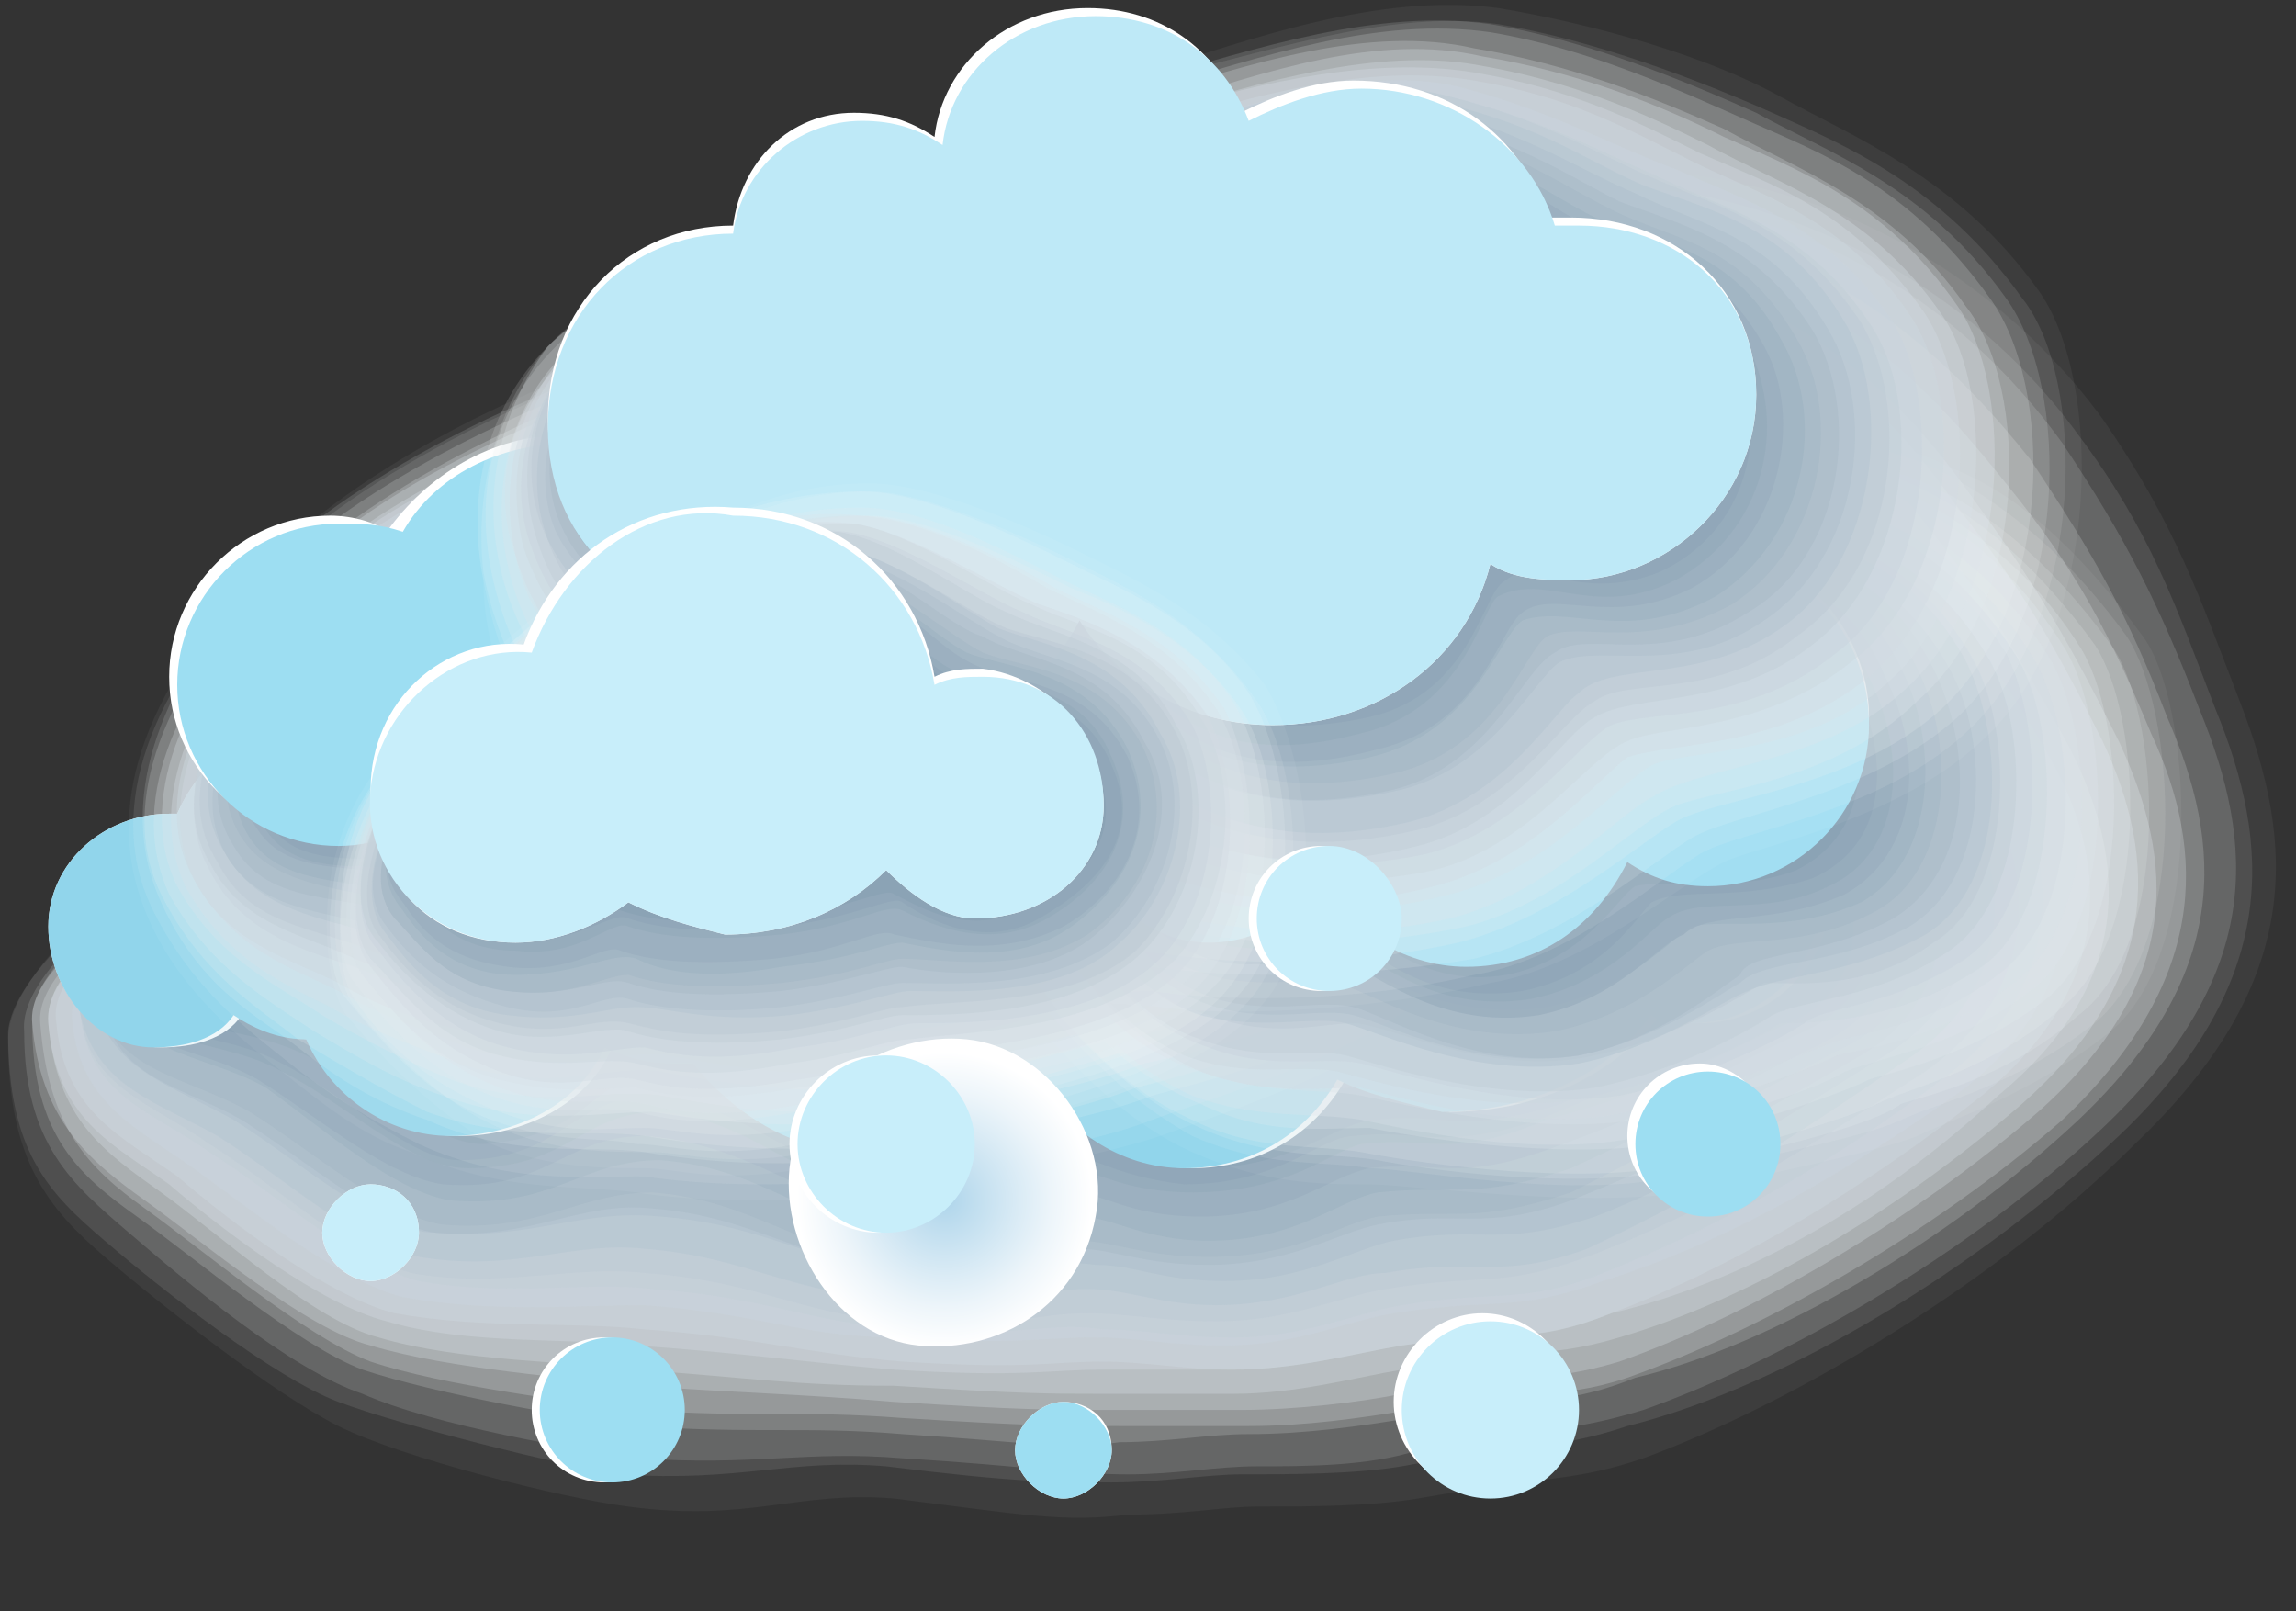 <?xml version="1.0" encoding="utf-8"?>
<!-- Generator: Adobe Illustrator 27.0.1, SVG Export Plug-In . SVG Version: 6.00 Build 0)  -->
<svg version="1.1" id="Ebene_1" xmlns="http://www.w3.org/2000/svg" xmlns:xlink="http://www.w3.org/1999/xlink" x="0px" y="0px"
	 viewBox="0 0 28.5 20" style="enable-background:new 0 0 28.5 20;" xml:space="preserve">
<rect x="0" y="0" width="28.5" height="20" fill="#333333" stroke="none"/>
<style type="text/css">
	.st0{fill:#FFFFFF;fill-opacity:0;}
	.st1{opacity:5.000000e-02;fill:#F9FBFB;enable-background:new    ;}
	.st2{opacity:0.1;fill:#F4F6F8;enable-background:new    ;}
	.st3{opacity:0.14;fill:#EEF2F4;enable-background:new    ;}
	.st4{opacity:0.19;fill:#E9EDF1;enable-background:new    ;}
	.st5{opacity:0.24;fill:#E3E9ED;enable-background:new    ;}
	.st6{opacity:0.29;fill:#DEE5EA;enable-background:new    ;}
	.st7{opacity:0.33;fill:#D8E0E6;enable-background:new    ;}
	.st8{opacity:0.38;fill:#D3DCE3;enable-background:new    ;}
	.st9{opacity:0.43;fill:#CDD8DF;enable-background:new    ;}
	.st10{opacity:0.48;fill:#C8D3DC;enable-background:new    ;}
	.st11{opacity:0.52;fill:#C2CFD8;enable-background:new    ;}
	.st12{opacity:0.57;fill:#BDCAD5;enable-background:new    ;}
	.st13{opacity:0.62;fill:#B7C6D1;enable-background:new    ;}
	.st14{opacity:0.67;fill:#B2C2CE;enable-background:new    ;}
	.st15{opacity:0.71;fill:#ACBDCA;enable-background:new    ;}
	.st16{opacity:0.76;fill:#A7B9C7;enable-background:new    ;}
	.st17{opacity:0.81;fill:#A1B5C3;enable-background:new    ;}
	.st18{opacity:0.86;fill:#9CB0C0;enable-background:new    ;}
	.st19{opacity:0.9;fill:#96ACBC;enable-background:new    ;}
	.st20{opacity:0.95;fill:#91A7B9;enable-background:new    ;}
	.st21{fill:#8BA3B5;}
	.st22{fill:#EEF7FA;}
	.st23{fill:#91D5EB;}
	.st24{fill:#FFFFFF;}
	.st25{fill:#9DDEF2;}
	.st26{fill:#A2DEF2;}
	.st27{fill:#BEE9F7;}
	.st28{fill:#C8EEFA;}
	.st29{fill:url(#SVGID_1_);}
</style>
<g>
	<g id="Ebene_2_00000127744499201729593940000012137800360199281844_">
		<g id="Paper-Icons">
			<g>
				<g>
					<g>
						<path class="st0" d="M26.8,14.3c2.1-2.1,2-3.8,1.3-5.7c-0.5-1.4-0.8-2.3-1.7-3.6c-0.8-1.1-2.5-2.6-5-3
							C19,1.7,13.1,5.7,11.1,6.3C9,6.9,6.3,8.4,3.6,9.5C2.1,10.1,0,11.9,0,12.9c-0.1,1.6,0.5,2.2,1.1,2.8s2.1,1.7,3,2.1
							c0.8,0.4,2.9,1,3.6,1c1.6,0.2,2.1-0.3,3.4-0.2c1.6,0.2,2.2,0.3,2.9,0.3c0.7,0,1.2-0.2,1.6-0.2c0.5,0,1.4,0,2-0.1
							c1.7-0.4,2-0.2,2.9-0.5C22.4,17.6,25,16,26.8,14.3L26.8,14.3z"/>
						<path class="st1" d="M26.5,14.2c2.1-2,2-3.7,1.3-5.5c-0.5-1.3-0.8-2.2-1.7-3.5c-0.8-1.1-2.4-2.6-4.9-3
							c-2.4-0.4-8.1,3.6-10.1,4.1C9,7,6.4,8.5,3.7,9.6c-1.4,0.6-3.6,2.3-3.6,3.3c0,1.5,0.5,2.1,1.2,2.7c0.7,0.6,2.1,1.7,2.9,2.1
							s2.8,0.9,3.6,1c1.5,0.2,2.1-0.2,3.3-0.1c1.6,0.2,2.1,0.3,2.9,0.2c0.7,0,1.2-0.1,1.6-0.1c0.6,0,1.4,0,2-0.1
							c1.7-0.3,1.9-0.2,2.8-0.5C22.3,17.4,24.8,15.9,26.5,14.2z"/>
						<path class="st2" d="M26.3,14.1c2-1.9,1.9-3.6,1.2-5.3c-0.5-1.3-0.8-2.2-1.7-3.4c-0.8-1.1-2.3-2.5-4.8-3s-7.9,3.5-9.9,4
							C9,7,6.6,8.5,3.9,9.6c-1.4,0.6-3.7,2.2-3.8,3.2c0,1.5,0.5,2,1.2,2.6c0.7,0.6,2.1,1.7,2.9,2s2.8,0.8,3.5,0.9
							c1.5,0.1,2.1-0.2,3.3-0.1c1.6,0.2,2.1,0.2,2.8,0.2c0.6,0,1.2-0.1,1.6-0.1c0.6,0,1.4,0,2-0.1c1.6-0.3,1.9-0.2,2.8-0.5
							C22.2,17.2,24.6,15.7,26.3,14.1L26.3,14.1z"/>
						<path class="st3" d="M26.1,14c2-1.9,1.9-3.5,1.2-5.2c-0.5-1.3-0.9-2.1-1.7-3.3c-0.8-1.1-2.2-2.5-4.7-3S13.1,6,11.2,6.6
							C9.1,7.1,6.7,8.6,4.1,9.7c-1.3,0.5-3.9,2.1-3.8,3.1c0,1.4,0.6,1.9,1.3,2.5s2,1.7,2.9,2c0.9,0.4,2.7,0.7,3.4,0.8
							c1.5,0.1,2.1-0.1,3.3,0c1.6,0.1,2.1,0.2,2.8,0.2c0.6,0,1.1-0.1,1.6-0.1c0.6,0,1.4,0,2-0.2c1.6-0.3,1.8-0.2,2.8-0.5
							C22.1,16.9,24.4,15.6,26.1,14L26.1,14z"/>
						<path class="st4" d="M25.8,13.9c1.9-1.8,1.8-3.4,1.1-5c-0.5-1.3-0.9-2-1.7-3.2c-0.8-1-2.1-2.4-4.5-3c-2.3-0.5-7.5,3.3-9.5,3.8
							C9.1,7.2,6.8,8.7,4.3,9.7c-1.3,0.5-4,2-3.9,3c0,1.4,0.6,1.9,1.3,2.4s2,1.6,2.8,1.9c0.9,0.3,2.6,0.6,3.4,0.7
							c1.5,0.1,2.1,0,3.3,0.1c1.6,0.1,2,0.2,2.7,0.1c0.6,0,1.1-0.1,1.6-0.1c0.7,0,1.4-0.1,2-0.2c1.5-0.3,1.8-0.1,2.8-0.5
							C22,16.7,24.2,15.4,25.8,13.9L25.8,13.9z"/>
						<path class="st5" d="M25.6,13.9c1.8-1.7,1.8-3.3,1.1-4.8c-0.5-1.2-0.9-2-1.8-3.1c-0.8-1-2-2.4-4.4-3c-2.3-0.6-7.4,3.2-9.3,3.7
							C9.1,7.3,6.9,8.8,4.5,9.8c-1.3,0.5-4.1,1.9-4,2.9c0.1,1.3,0.6,1.8,1.3,2.3s2,1.6,2.8,1.9c0.9,0.3,2.5,0.5,3.3,0.6
							c1.5,0.1,2,0,3.3,0.1c1.6,0.1,2,0.1,2.7,0.1c0.6,0,1.1,0,1.6,0c0.7,0,1.4-0.1,2-0.2c1.5-0.3,1.8-0.1,2.7-0.4
							C21.9,16.5,24,15.3,25.6,13.9L25.6,13.9z"/>
						<path class="st6" d="M25.3,13.8c1.8-1.6,1.7-3.1,1-4.6c-0.6-1.2-1-1.9-1.8-3c-0.7-1-1.9-2.4-4.3-3c-2.3-0.6-7.2,3.1-9.1,3.7
							c-2.1,0.6-4.2,2.1-6.6,3c-1.2,0.5-4.2,1.7-4.1,2.8c0.1,1.2,0.7,1.7,1.4,2.2s2,1.6,2.8,1.8c1,0.3,2.5,0.4,3.3,0.5
							c1.5,0.1,2,0.1,3.2,0.2c1.6,0.1,1.9,0.1,2.7,0.1c0.6,0,1.1,0,1.6,0c0.7,0,1.5-0.1,2-0.2c1.5-0.3,1.7-0.1,2.7-0.4
							C21.8,16.3,23.8,15.1,25.3,13.8L25.3,13.8z"/>
						<path class="st7" d="M25.1,13.7c1.7-1.5,1.7-3,1-4.5c-0.6-1.2-1-1.9-1.8-2.9c-0.7-1-1.8-2.3-4.2-3c-2.2-0.6-7,3-8.9,3.6
							c-2.1,0.6-4,2.1-6.4,3c-1.2,0.5-4.3,1.6-4.2,2.8c0.1,1.2,0.7,1.6,1.4,2.1s1.9,1.6,2.7,1.8c1,0.3,2.4,0.3,3.2,0.4
							c1.4,0.1,2,0.2,3.2,0.2c1.6,0.1,1.9,0.1,2.6,0.1c0.6,0,1,0,1.6,0c0.8,0,1.5-0.2,2.1-0.3c1.4-0.3,1.7-0.1,2.7-0.4
							C21.8,16.1,23.6,15,25.1,13.7L25.1,13.7z"/>
						<path class="st8" d="M24.8,13.6c1.7-1.4,1.6-2.9,0.9-4.3c-0.6-1.1-1-1.8-1.8-2.8c-0.7-0.9-1.7-2.3-4.1-3
							c-2.2-0.7-6.8,3-8.7,3.5c-2,0.6-3.9,2.1-6.2,3c-1.2,0.5-4.4,1.5-4.3,2.7s0.8,1.5,1.5,2c0.7,0.6,1.9,1.5,2.7,1.7
							c1,0.3,2.3,0.2,3.1,0.3c1.4,0.1,2,0.2,3.2,0.3c1.6,0.1,1.9,0,2.6,0c0.6,0,1,0,1.6,0c0.8,0,1.5-0.2,2.1-0.3
							c1.4-0.2,1.6,0,2.6-0.4C21.7,15.9,23.4,14.9,24.8,13.6L24.8,13.6z"/>
						<path class="st9" d="M24.6,13.6c1.6-1.3,1.6-2.8,0.9-4.1c-0.6-1.1-1.1-1.7-1.8-2.7c-0.7-0.9-1.6-2.2-4-3
							c-2.2-0.7-6.6,2.9-8.5,3.4c-2,0.6-3.8,2-6.1,2.9c-1.2,0.5-4.6,1.4-4.4,2.6c0.1,1.1,0.8,1.4,1.5,1.9c0.7,0.6,1.9,1.5,2.7,1.7
							C6,16.5,7.1,16.4,8,16.5c1.4,0.1,2,0.3,3.2,0.4c1.6,0.1,1.8,0,2.5,0c0.5,0,1,0.1,1.6,0.1c0.8,0,1.5-0.2,2.1-0.3
							c1.3-0.2,1.6,0,2.6-0.4C21.6,15.7,23.2,14.7,24.6,13.6L24.6,13.6z"/>
						<path class="st10" d="M24.4,13.5c1.5-1.2,1.5-2.7,0.8-3.9c-0.6-1.1-1.1-1.7-1.8-2.6s-1.5-2.2-3.8-3c-2.2-0.8-6.4,2.8-8.3,3.3
							c-2,0.6-3.7,2-5.9,2.9c-1.1,0.4-4.7,1.3-4.5,2.5c0.1,1,0.8,1.3,1.5,1.8C3.1,15,4.2,15.9,5,16.1c1.1,0.2,2.2,0.1,3,0.1
							c1.4,0.1,2,0.4,3.1,0.4c1.6,0.1,1.8,0,2.5,0c0.5,0,0.9,0.1,1.6,0.1c0.9,0,1.5-0.3,2.1-0.4c1.3-0.2,1.5,0,2.6-0.4
							C21.5,15.4,23,14.5,24.4,13.5z"/>
						<path class="st11" d="M24.1,13.4c1.5-1.1,1.5-2.6,0.8-3.8c-0.6-1.1-1.1-1.6-1.8-2.5s-1.4-2.1-3.7-3c-2.1-0.8-6.3,2.7-8.1,3.2
							c-2,0.6-3.6,2-5.7,2.9c-1.1,0.4-4.8,1.2-4.6,2.4c0.1,1,0.9,1.2,1.6,1.7c0.8,0.5,1.8,1.4,2.6,1.6c1.1,0.2,2.1,0,2.9,0.1
							c1.4,0.1,1.9,0.4,3.1,0.5c1.6,0.1,1.8-0.1,2.5,0c0.5,0,0.9,0.1,1.6,0.1c0.9,0,1.5-0.3,2.1-0.4c1.2-0.2,1.5,0,2.5-0.4
							C21.4,15.2,22.8,14.4,24.1,13.4L24.1,13.4z"/>
						<path class="st12" d="M23.9,13.3c1.4-1,1.4-2.4,0.7-3.6c-0.6-1-1.2-1.6-1.9-2.4s-1.3-2.1-3.6-3C17,3.4,13,6.9,11.3,7.4
							c-2,0.6-3.5,2-5.6,2.9c-1.1,0.4-4.9,1.1-4.7,2.3c0.1,0.9,0.9,1.1,1.6,1.6c0.8,0.5,1.8,1.4,2.5,1.6c1.1,0.2,2-0.1,2.9,0
							c1.4,0.1,1.9,0.5,3.1,0.6c1.5,0.1,1.7-0.1,2.4-0.1c0.5,0,0.9,0.1,1.6,0.1c0.9,0,1.5-0.3,2.1-0.4c1.2-0.2,1.4,0,2.5-0.4
							C21.3,15,22.5,14.2,23.9,13.3L23.9,13.3z"/>
						<path class="st13" d="M23.6,13.2c1.4-0.9,1.4-2.3,0.7-3.4c-0.6-1-1.2-1.5-1.9-2.3s-1.2-2-3.5-3c-2.1-0.9-5.9,2.5-7.7,3
							c-2,0.6-3.4,2-5.4,2.8c-1,0.4-5.1,1-4.8,2.3c0.2,0.9,1,1.1,1.7,1.5c0.8,0.5,1.8,1.4,2.5,1.5c1.2,0.2,1.9-0.2,2.8-0.1
							c1.3,0.1,1.9,0.6,3.1,0.6c1.5,0.1,1.7-0.1,2.4-0.1c0.5,0,0.9,0.2,1.6,0.2c1,0,1.6-0.4,2.1-0.4c1.1-0.2,1.4,0.1,2.5-0.3
							C21.2,14.8,22.3,14.1,23.6,13.2z"/>
						<path class="st14" d="M23.4,13.1c1.3-0.8,1.3-2.2,0.6-3.3c-0.6-0.9-1.2-1.4-1.9-2.2s-1.1-2-3.4-3C16.7,3.7,13,7,11.3,7.5
							c-2,0.6-3.3,2-5.2,2.8c-1,0.4-5.2,0.9-4.9,2.2c0.2,0.8,1,1,1.7,1.4c0.8,0.5,1.8,1.4,2.5,1.4c1.2,0.1,1.8-0.3,2.8-0.2
							c1.3,0.1,1.9,0.6,3.1,0.7c1.5,0.1,1.6-0.2,2.3-0.1c0.5,0,0.8,0.2,1.6,0.2c1,0,1.6-0.4,2.1-0.5c1.1-0.2,1.3,0.1,2.5-0.3
							C21.1,14.6,22.1,13.9,23.4,13.1L23.4,13.1z"/>
						<path class="st15" d="M23.1,13.1c1.2-0.7,1.2-2.1,0.6-3.1c-0.6-0.9-1.3-1.4-1.9-2.1s-1-1.9-3.2-3c-2-1-5.6,2.3-7.3,2.8
							c-1.9,0.6-3.2,2-5,2.8c-1,0.4-5.3,0.8-5,2.1c0.2,0.8,1,0.9,1.7,1.3c0.8,0.5,1.7,1.3,2.4,1.4c1.2,0.1,1.8-0.4,2.7-0.3
							c1.3,0.1,1.9,0.7,3,0.7c1.5,0.1,1.6-0.2,2.3-0.2c0.4,0,0.8,0.2,1.6,0.2c1,0,1.6-0.4,2.1-0.5c1-0.2,1.3,0.1,2.4-0.3
							C21,14.3,21.9,13.8,23.1,13.1L23.1,13.1z"/>
						<path class="st16" d="M22.9,13c1.2-0.6,1.2-2,0.5-2.9c-0.6-0.9-1.3-1.3-1.9-2s-0.9-1.9-3.1-3c-2-1-5.4,2.2-7.1,2.8
							c-1.9,0.6-3.1,2-4.9,2.7c-0.9,0.4-5.4,0.6-5.1,2c0.2,0.7,1.1,0.8,1.8,1.2c0.8,0.5,1.7,1.3,2.4,1.4c1.2,0.1,1.7-0.4,2.6-0.4
							c1.3,0.1,1.9,0.8,3,0.8c1.5,0,1.6-0.2,2.3-0.2c0.4,0,0.8,0.2,1.6,0.2c1.1,0,1.6-0.4,2.1-0.5c1-0.1,1.2,0.1,2.4-0.3
							C20.9,14.1,21.7,13.6,22.9,13L22.9,13z"/>
						<path class="st17" d="M22.7,12.9c1.1-0.6,1.1-1.9,0.5-2.8s-1.3-1.3-1.9-2s-0.8-1.9-3-3c-2-1-5.2,2.2-6.9,2.7
							c-1.9,0.6-2.9,2-4.7,2.7c-0.9,0.4-5.6,0.5-5.2,1.9c0.2,0.7,1.1,0.7,1.8,1.1C4,14,4.9,14.8,5.6,14.9c1.3,0.1,1.6-0.5,2.6-0.5
							c1.3,0.1,1.8,0.8,3,0.9c1.5,0,1.5-0.3,2.2-0.2c0.4,0,0.8,0.3,1.6,0.3c1.1,0,1.6-0.5,2.1-0.6c1-0.1,1.2,0.1,2.4-0.3
							C20.8,13.9,21.5,13.5,22.7,12.9L22.7,12.9z"/>
						<path class="st18" d="M22.4,12.8c1.1-0.5,1.1-1.8,0.4-2.6s-1.4-1.2-2-1.9c-0.6-0.7-0.6-1.8-2.9-3c-2-1.1-5,2.1-6.7,2.6
							c-1.9,0.6-2.8,2-4.5,2.7c-0.9,0.4-5.7,0.4-5.3,1.8c0.2,0.6,1.1,0.6,1.8,1c0.8,0.5,1.6,1.2,2.3,1.3c1.3,0.1,1.5-0.6,2.5-0.6
							C9.4,14.2,10,15,11.1,15c1.5,0,1.5-0.3,2.2-0.2c0.4,0,0.7,0.3,1.6,0.3c1.1,0,1.6-0.5,2.1-0.6c0.9-0.1,1.1,0.2,2.4-0.3
							C20.8,13.7,21.3,13.3,22.4,12.8z"/>
						<path class="st19" d="M22.2,12.7c1-0.4,1-1.6,0.4-2.4s-1.4-1.1-2-1.8c-0.6-0.6-0.5-1.8-2.8-3c-1.9-1.1-4.8,2-6.5,2.5
							C9.5,8.6,8.6,10,7,10.6C6.1,11,1.1,11,1.6,12.4c0.2,0.6,1.2,0.5,1.9,0.9c0.8,0.4,1.6,1.2,2.3,1.2c1.3,0,1.4-0.7,2.4-0.7
							c1.2,0.1,1.8,1,2.9,1c1.5,0,1.5-0.3,2.1-0.3c0.4,0,0.7,0.3,1.6,0.3c1.2,0,1.7-0.5,2.1-0.6c0.9-0.1,1.1,0.2,2.3-0.3
							C20.7,13.5,21.1,13.2,22.2,12.7z"/>
						<path class="st20" d="M21.9,12.6c0.9-0.3,1-1.5,0.4-2.2s-1.4-1.1-2-1.7c-0.6-0.6-0.5-1.7-2.7-3c-1.9-1.1-4.6,1.9-6.3,2.4
							c-1.9,0.6-2.6,2-4.2,2.6c-0.8,0.3-6,0.2-5.5,1.7c0.2,0.5,1.2,0.4,1.9,0.8c0.8,0.4,1.6,1.2,2.2,1.2c1.3,0,1.4-0.8,2.4-0.8
							c1.2,0.1,1.8,1,2.9,1c1.5,0,1.4-0.4,2.1-0.3c0.4,0,0.7,0.3,1.6,0.4c1.2,0,1.7-0.6,2.1-0.6c0.8-0.1,1.1,0.2,2.3-0.2
							C20.6,13.3,20.9,13,21.9,12.6L21.9,12.6z"/>
						<path class="st21" d="M21.7,12.6c0.9-0.2,0.9-1.4,0.3-2.1c-0.7-0.7-1.5-1-2-1.6c-0.6-0.6-0.4-1.7-2.5-3
							c-1.9-1.2-4.5,1.8-6.1,2.3c-1.9,0.6-2.5,2-4,2.6c-0.8,0.3-6.2,0.1-5.6,1.6c0.2,0.4,1.2,0.3,2,0.7c0.8,0.4,1.6,1.1,2.2,1.1
							c1.4-0.1,1.3-0.9,2.3-0.9c1.2,0,1.8,1.1,2.9,1.1c1.5,0,1.4-0.4,2.1-0.3c0.4,0,0.6,0.4,1.6,0.4c1.2,0,1.7-0.6,2.2-0.6
							c0.8-0.1,1,0.2,2.3-0.2C20.5,13.1,20.6,12.8,21.7,12.6L21.7,12.6z"/>
					</g>
					<path class="st22" d="M21.1,9.6C20.9,9,20.5,8.4,20,8c0.1-0.4,0.2-0.8,0.2-1.2c0.1-2.1-1.5-3.9-3.6-4c-1.6-0.1-3,0.9-3.6,2.3
						c-0.1,0-0.2,0-0.3,0C11.3,5,10.1,5.6,9.3,6.6C9.1,6.5,8.9,6.5,8.7,6.5c-1.1-0.1-2.1,0.8-2.2,2c0,0.2,0,0.4,0.1,0.6
						c-0.4,0.1-0.8,0.3-1,0.7C5.2,9.2,4.7,8.9,4.1,8.9c-0.9,0-1.6,0.5-1.9,1.2c0,0-0.1,0-0.1,0c-0.8,0-1.5,0.6-1.5,1.4
						s0.6,1.5,1.4,1.5c0.4,0,0.8-0.1,1-0.4c0.3,0.2,0.6,0.3,0.9,0.3c0.3,0.7,1,1.2,1.8,1.2c0.8,0,1.6-0.4,1.9-1.1
						c0.2,0.1,0.5,0.2,0.8,0.2c0.1,0,0.2,0,0.3,0c0.5,0.6,1.2,1.1,2.1,1.1c0.9,0,1.6-0.3,2.2-0.9c0.3,0.6,1,1.1,1.8,1.1
						c0.8,0,1.5-0.4,1.9-1.1c0.4,0.2,0.9,0.3,1.3,0.4c1,0,2-0.4,2.6-1.2c0.1,0.1,0.3,0.1,0.5,0.1c0.8,0,1.5-0.6,1.6-1.4
						C22.6,10.4,21.9,9.7,21.1,9.6L21.1,9.6z"/>
					<path class="st23" d="M21.2,9.7C21,9,20.6,8.4,20,8c0.1-0.4,0.2-0.8,0.2-1.2c0.1-2.1-1.5-3.9-3.6-4c-1.6-0.1-3,0.9-3.6,2.3
						c-0.1,0-0.2,0-0.3,0c-1.3-0.1-2.5,0.6-3.3,1.5C9.2,6.6,9,6.5,8.7,6.5c-1.1-0.1-2.1,0.8-2.2,2c0,0.2,0,0.4,0.1,0.6
						c-0.4,0.1-0.8,0.3-1,0.7C5.3,9.3,4.7,8.9,4.1,8.9c-0.9,0-1.6,0.5-1.9,1.2c0,0-0.1,0-0.1,0c-0.8,0-1.5,0.6-1.5,1.4
						S1.2,13,1.9,13c0.4,0,0.8-0.1,1-0.4c0.3,0.2,0.6,0.3,0.9,0.3c0.3,0.7,1,1.2,1.8,1.2c0.8,0,1.6-0.4,1.9-1.1
						c0.2,0.1,0.5,0.2,0.8,0.2c0.1,0,0.2,0,0.3,0c0.5,0.6,1.2,1.1,2.1,1.1c0.9,0,1.6-0.3,2.2-0.9c0.3,0.6,1,1.1,1.8,1.1
						c0.8,0,1.5-0.4,1.9-1.1c0.4,0.2,0.9,0.3,1.3,0.4c1,0,2-0.4,2.6-1.2c0.1,0.1,0.3,0.1,0.5,0.1c0.8,0,1.5-0.6,1.6-1.4
						C22.6,10.4,22,9.8,21.2,9.7L21.2,9.7z"/>
				</g>
				<g>
					<g>
						<path class="st0" d="M18.8,11.7c1-1.7,0-4-0.5-5.3c-0.4-0.9-1.5-2.2-2.5-2.6c-0.9-0.5-1.3-1-2.5-1.1c-1.6-0.2-3.8,1.1-5.2,1.5
							c-1.4,0.4-3.9,1.6-5.3,3C1.3,9,1.3,10.3,1.7,11.3c0.4,1.1,1.2,1.7,1.7,2.1c0.5,0.4,1,0.8,1.5,1.1C6,15,7,15,7.8,15
							c0.6,0,2.2,0.2,3.8-0.2c1.1-0.2,2.2-0.4,2.8-0.6C15.6,13.9,18,13.1,18.8,11.7z"/>
						<path class="st1" d="M18.6,11.6c1-1.7,0-3.9-0.4-5.1c-0.4-0.9-1.5-2.1-2.4-2.5c-0.9-0.5-1.2-1-2.5-1.2
							c-1.6-0.2-3.8,1.1-5.1,1.5C6.7,4.7,4.3,5.8,3,7.3c-1.5,1.7-1.6,3-1.2,4s1.2,1.6,1.7,2s1,0.8,1.6,1c1.1,0.5,2,0.4,2.8,0.5
							c0.6,0.1,2.2,0.2,3.8-0.1c1.1-0.2,2.1-0.4,2.7-0.6C15.5,13.7,17.8,13,18.6,11.6L18.6,11.6z"/>
						<path class="st2" d="M18.4,11.6c1-1.6,0.1-3.8-0.4-4.9c-0.4-0.9-1.4-2-2.3-2.5c-0.9-0.4-1.1-1.1-2.4-1.3
							C11.7,2.6,9.5,4,8.2,4.4C6.8,4.8,4.3,5.9,3.1,7.3c-1.5,1.6-1.7,3-1.2,4s1.2,1.5,1.7,1.9s1,0.7,1.6,1c1.1,0.5,2,0.4,2.8,0.4
							c0.6,0.1,2.1,0.2,3.7-0.1c1.2-0.2,2.1-0.4,2.6-0.6C15.4,13.5,17.6,12.9,18.4,11.6z"/>
						<path class="st3" d="M18.2,11.5c1-1.6,0.1-3.6-0.3-4.8c-0.4-0.9-1.4-1.9-2.3-2.4c-0.9-0.4-1.1-1.2-2.4-1.4
							c-1.6-0.3-3.8,1.2-5.1,1.5c-1.4,0.4-3.8,1.5-5,2.8C1.8,8.8,1.5,10.1,2,11.2s1.2,1.4,1.7,1.8c0.5,0.4,1,0.7,1.6,0.9
							c1.1,0.5,2,0.3,2.7,0.4c0.6,0.1,2.1,0.3,3.7-0.1c1.2-0.2,2.1-0.4,2.6-0.6C15.4,13.3,17.5,12.8,18.2,11.5L18.2,11.5z"/>
						<path class="st4" d="M18.1,11.4c1-1.5,0.2-3.5-0.3-4.6C17.4,6,16.5,5,15.6,4.5c-0.8-0.4-1-1.3-2.3-1.6
							c-1.6-0.3-3.8,1.2-5.1,1.6C6.8,4.9,4.4,6,3.3,7.2C1.9,8.7,1.5,10.1,2,11.1c0.5,1,1.2,1.4,1.7,1.8c0.5,0.3,1,0.6,1.6,0.9
							c1.1,0.4,2,0.2,2.7,0.3c0.6,0.1,2,0.3,3.6,0c1.2-0.2,2-0.4,2.5-0.6C15.3,13.2,17.3,12.6,18.1,11.4L18.1,11.4z"/>
						<path class="st5" d="M17.9,11.3c1-1.4,0.2-3.4-0.2-4.4c-0.4-0.8-1.3-1.8-2.2-2.2c-0.8-0.4-0.9-1.4-2.2-1.7
							c-1.5-0.3-3.8,1.2-5,1.6C6.8,5,4.5,6.1,3.4,7.3C2.1,8.7,1.6,10,2.1,11.1c0.5,0.9,1.2,1.3,1.8,1.7c0.5,0.3,1,0.6,1.6,0.8
							c1.1,0.4,1.9,0.2,2.6,0.2c0.6,0.1,2,0.3,3.6,0c1.2-0.2,2-0.4,2.5-0.6C15.2,13,17.1,12.5,17.9,11.3z"/>
						<path class="st6" d="M17.7,11.3C18.7,9.9,18,8,17.5,7c-0.4-0.8-1.2-1.7-2.1-2.1c-0.8-0.4-0.9-1.5-2.2-1.8
							c-1.5-0.4-3.8,1.3-5,1.6C6.8,5.1,4.5,6.1,3.5,7.3C2.2,8.6,1.7,10,2.2,11c0.5,0.9,1.2,1.2,1.8,1.6c0.5,0.3,1.1,0.6,1.6,0.8
							c1.1,0.4,1.9,0.1,2.6,0.2c0.6,0.1,1.9,0.4,3.6,0c1.2-0.2,1.9-0.5,2.4-0.6C15.1,12.8,16.9,12.4,17.7,11.3L17.7,11.3z"/>
						<path class="st7" d="M17.5,11.2c1-1.4,0.3-3.1-0.1-4.1c-0.4-0.8-1.2-1.6-2.1-2c-0.8-0.4-0.8-1.5-2.1-1.9
							c-1.5-0.4-3.8,1.3-5,1.6C6.9,5.2,4.6,6.2,3.6,7.3c-1.2,1.3-1.8,2.6-1.3,3.7c0.5,0.9,1.2,1.2,1.8,1.5c0.5,0.3,1.1,0.5,1.6,0.7
							c1.1,0.4,1.9,0,2.5,0.1c0.6,0.1,1.9,0.4,3.5,0.1c1.2-0.2,1.9-0.5,2.3-0.5C15.1,12.6,16.8,12.2,17.5,11.2L17.5,11.2z"/>
						<path class="st8" d="M17.4,11.1c1-1.3,0.4-3-0.1-3.9c-0.4-0.8-1.1-1.5-2-1.9c-0.8-0.4-0.7-1.6-2.1-2c-1.5-0.4-3.7,1.3-5,1.7
							C6.9,5.3,4.6,6.2,3.7,7.3c-1.1,1.2-1.8,2.5-1.3,3.6c0.5,0.9,1.2,1.1,1.8,1.4c0.5,0.3,1.1,0.5,1.6,0.7c1.2,0.4,1.9,0,2.5,0.1
							c0.6,0.1,1.9,0.4,3.5,0.1c1.2-0.2,1.8-0.5,2.3-0.5C15,12.4,16.6,12.1,17.4,11.1L17.4,11.1z"/>
						<path class="st9" d="M17.2,11c1-1.2,0.4-2.9,0-3.7c-0.4-0.7-1.1-1.5-1.9-1.9c-0.8-0.4-0.6-1.7-2-2.1C11.8,2.8,9.5,4.6,8.3,5
							C6.9,5.3,4.7,6.3,3.7,7.3c-1.1,1.1-1.9,2.5-1.3,3.6c0.4,0.8,1.2,1,1.8,1.3c0.5,0.3,1.1,0.5,1.6,0.6c1.2,0.3,1.8-0.1,2.4,0
							c0.5,0.1,1.8,0.4,3.4,0.1c1.2-0.2,1.8-0.5,2.2-0.5C14.9,12.3,16.4,12,17.2,11L17.2,11z"/>
						<path class="st10" d="M17,10.9c1-1.2,0.5-2.7,0-3.6C16.7,6.7,16,6,15.2,5.6c-0.7-0.3-0.6-1.8-1.9-2.3C11.8,2.9,9.5,4.7,8.3,5
							C7,5.4,4.7,6.3,3.9,7.3c-1,1.1-1.9,2.4-1.3,3.5c0.4,0.8,1.2,1,1.8,1.2c0.5,0.2,1.1,0.4,1.7,0.6c1.2,0.3,1.8-0.2,2.4-0.1
							c0.5,0.1,1.8,0.5,3.4,0.2c1.2-0.2,1.8-0.5,2.2-0.5C14.8,12.1,16.3,11.9,17,10.9L17,10.9z"/>
						<path class="st11" d="M16.8,10.9c1-1.1,0.5-2.6,0.1-3.4c-0.4-0.7-1-1.3-1.8-1.7c-0.7-0.3-0.5-1.9-1.9-2.4S9.5,4.8,8.3,5.1
							C7,5.5,4.8,6.4,3.9,7.3c-1,1-1.9,2.4-1.3,3.4c0.4,0.8,1.2,0.9,1.8,1.2c0.5,0.2,1.1,0.4,1.7,0.5c1.2,0.3,1.8-0.2,2.3-0.1
							s1.7,0.5,3.3,0.2c1.2-0.2,1.7-0.5,2.1-0.5C14.8,11.9,16.1,11.7,16.8,10.9L16.8,10.9z"/>
						<path class="st12" d="M16.7,10.8c1-1.1,0.6-2.5,0.1-3.2c-0.4-0.7-1-1.2-1.8-1.6c-0.7-0.3-0.4-1.9-1.8-2.5S9.5,4.9,8.3,5.2
							C7,5.6,4.8,6.4,4,7.3c-0.9,1-2,2.3-1.3,3.4c0.4,0.8,1.2,0.8,1.9,1.1c0.5,0.2,1.2,0.3,1.7,0.5C7.4,12.4,8,11.9,8.5,12
							s1.7,0.5,3.3,0.2c1.2-0.2,1.7-0.5,2.1-0.5C14.7,11.7,15.9,11.6,16.7,10.8L16.7,10.8z"/>
						<path class="st13" d="M16.5,10.7c1-1,0.6-2.3,0.2-3.1C16.3,7,15.8,6.5,15,6.1c-0.7-0.3-0.4-2-1.8-2.6S9.5,5,8.3,5.3
							C7,5.7,4.9,6.5,4.1,7.3c-0.9,0.9-2,2.2-1.3,3.3c0.4,0.7,1.2,0.8,1.9,1c0.5,0.2,1.2,0.3,1.7,0.4c1.2,0.2,1.8-0.4,2.3-0.2
							s1.6,0.6,3.2,0.3c1.2-0.2,1.6-0.5,2-0.5C14.6,11.6,15.8,11.5,16.5,10.7L16.5,10.7z"/>
						<path class="st14" d="M16.3,10.6c1-1,0.7-2.2,0.2-2.9c-0.4-0.6-0.9-1.1-1.7-1.4c-0.6-0.3-0.3-2.1-1.7-2.7S9.5,5,8.3,5.4
							C7,5.8,4.9,6.6,4.2,7.3c-0.8,0.8-2,2.2-1.4,3.3c0.4,0.7,1.2,0.7,1.9,0.9c0.6,0.2,1.2,0.3,1.7,0.4c1.2,0.2,1.7-0.4,2.2-0.3
							c0.5,0.1,1.6,0.6,3.2,0.3c1.2-0.2,1.6-0.5,1.9-0.5C14.5,11.4,15.6,11.4,16.3,10.6L16.3,10.6z"/>
						<path class="st15" d="M16.1,10.6c1-0.9,0.7-2.1,0.3-2.7c-0.4-0.6-0.8-1-1.6-1.3c-0.6-0.3-0.2-2.2-1.6-2.8
							C11.8,3,9.5,5.1,8.4,5.5C7.1,5.8,5,6.6,4.3,7.3c-0.8,0.8-2.1,2.1-1.4,3.2c0.4,0.7,1.2,0.6,1.9,0.8c0.6,0.2,1.2,0.2,1.7,0.3
							c1.2,0.2,1.7-0.5,2.2-0.4c0.5,0.1,1.5,0.6,3.2,0.3c1.2-0.2,1.5-0.5,1.9-0.5C14.4,11.2,15.4,11.2,16.1,10.6L16.1,10.6z"/>
						<path class="st16" d="M15.9,10.5c1-0.9,0.8-1.9,0.3-2.6c-0.4-0.6-0.8-0.9-1.6-1.3c-0.6-0.3-0.2-2.2-1.6-3
							C11.8,3,9.5,5.2,8.4,5.6C7.1,5.9,5,6.7,4.4,7.3C3.7,8,2.3,9.3,3,10.4c0.4,0.6,1.2,0.6,1.9,0.8c0.6,0.1,1.2,0.2,1.7,0.3
							c1.2,0.2,1.7-0.5,2.1-0.4c0.5,0.1,1.5,0.6,3.1,0.4c1.3-0.2,1.5-0.5,1.8-0.5C14.3,11,15.3,11.1,15.9,10.5L15.9,10.5z"/>
						<path class="st17" d="M15.8,10.4c1-0.8,0.8-1.8,0.4-2.4s-0.7-0.8-1.5-1.2c-0.6-0.3-0.1-2.3-1.5-3.1c-1.3-0.7-3.7,1.5-4.8,1.9
							C7.1,6,5.1,6.7,4.5,7.3c-0.6,0.6-2.1,2-1.4,3.1c0.4,0.6,1.2,0.5,2,0.7c0.6,0.1,1.2,0.1,1.7,0.2c1.2,0.1,1.7-0.6,2.1-0.5
							c0.5,0.1,1.4,0.7,3.1,0.4c1.3-0.2,1.4-0.6,1.8-0.5C14.3,10.9,15.1,11,15.8,10.4L15.8,10.4z"/>
						<path class="st18" d="M15.6,10.3c1-0.8,0.9-1.7,0.5-2.2S15.4,7.3,14.6,7c-0.6-0.2,0-2.4-1.5-3.2c-1.3-0.7-3.6,1.6-4.8,1.9
							C7.1,6.1,5.1,6.8,4.6,7.3c-0.6,0.6-2.2,1.9-1.4,3c0.4,0.6,1.2,0.4,2,0.6C5.7,11,6.4,11,6.9,11c1.2,0.1,1.6-0.7,2-0.5
							c0.5,0.2,1.4,0.7,3,0.4c1.3-0.2,1.4-0.6,1.7-0.5C14.2,10.6,14.9,10.8,15.6,10.3L15.6,10.3z"/>
						<path class="st19" d="M15.4,10.3c1-0.7,0.9-1.6,0.5-2.1s-0.6-0.7-1.4-1c-0.6-0.2,0-2.5-1.4-3.3c-1.3-0.7-3.6,1.6-4.7,1.9
							c-1.2,0.4-3.3,1-3.7,1.5c-0.5,0.5-2.2,1.8-1.4,3c0.4,0.6,1.2,0.4,2,0.5c0.6,0.1,1.2,0.1,1.8,0.1c1.3,0.1,1.6-0.7,2-0.6
							c0.5,0.2,1.4,0.7,3,0.5c1.3-0.2,1.4-0.6,1.6-0.5C14.1,10.5,14.8,10.7,15.4,10.3L15.4,10.3z"/>
						<path class="st20" d="M15.2,10.2c1-0.6,1-1.4,0.6-1.9s-0.6-0.6-1.3-0.9c-0.5-0.2,0.1-2.5-1.4-3.4c-1.3-0.8-3.6,1.6-4.7,2
							c-1.2,0.4-3.2,1-3.6,1.4c-0.5,0.4-2.2,1.8-1.4,2.9c0.4,0.5,1.2,0.3,2,0.4c0.6,0.1,1.3,0,1.8,0.1C8.4,10.7,8.7,9.9,9,10
							c0.4,0.2,1.3,0.8,2.9,0.5c1.3-0.2,1.3-0.6,1.6-0.4C14,10.3,14.6,10.6,15.2,10.2L15.2,10.2z"/>
						<path class="st21" d="M15.1,10.1c1-0.6,1-1.3,0.6-1.7c-0.4-0.5-0.5-0.5-1.3-0.8c-0.5-0.2,0.2-2.6-1.3-3.5
							c-1.2-0.8-3.6,1.6-4.7,2C7.2,6.3,5.3,7,4.9,7.3C4.5,7.7,2.6,9,3.4,10.1c0.4,0.5,1.2,0.2,2,0.3c0.6,0.1,1.3,0,1.8,0
							c1.3,0,1.6-0.9,1.9-0.7c0.4,0.2,1.3,0.8,2.9,0.5c1.3-0.2,1.3-0.6,1.5-0.4C14,10.1,14.5,10.5,15.1,10.1L15.1,10.1z"/>
					</g>
					<path class="st24" d="M15.1,7.5c0.1-0.3,0.1-0.7,0.1-1.1c0-2.3-1.8-4.1-4.1-4.1c-1.9,0-3.5,1.3-4,3.1c0,0-0.1,0-0.1,0
						c-0.9,0-1.7,0.5-2.2,1.2C4.7,6.5,4.4,6.4,4.1,6.4c-1.1,0-2,0.9-2,2s0.9,2,2,2c0.5,0,0.9-0.2,1.3-0.5c0.4,0.4,1,0.6,1.6,0.6
						c0.7,0,1.3-0.3,1.8-0.7c0.7,0.5,1.5,0.7,2.3,0.7c0.8,0,1.5-0.2,2.2-0.6c0.3,0.4,0.7,0.6,1.2,0.6c0.9,0,1.6-0.7,1.6-1.6
						C16.1,8.3,15.7,7.7,15.1,7.5L15.1,7.5z"/>
					<path class="st25" d="M15.2,7.6c0.1-0.3,0.1-0.7,0.1-1.1c0-2.3-1.8-4.1-4.1-4.1c-1.9,0-3.5,1.3-4,3.1c0,0-0.1,0-0.1,0
						C6.2,5.5,5.4,5.9,5,6.6C4.7,6.5,4.5,6.5,4.2,6.5c-1.1,0-2,0.9-2,2s0.9,2,2,2c0.5,0,0.9-0.2,1.3-0.5c0.4,0.4,1,0.6,1.6,0.6
						c0.7,0,1.3-0.3,1.8-0.7c0.7,0.5,1.5,0.7,2.3,0.7c0.8,0,1.5-0.2,2.1-0.6c0.3,0.4,0.7,0.6,1.2,0.6c0.9,0,1.6-0.7,1.6-1.6
						C16.1,8.3,15.7,7.8,15.2,7.6L15.2,7.6z"/>
				</g>
				<g>
					<g>
						<path class="st0" d="M26.4,12.9c1.2-1,1-4.2,0.4-5c-0.8-1.1-1.7-1.8-2.4-2.2s-2.8-0.7-3.8-0.7c-1.3,0-2.6,0.3-3.7,0.6
							C15.7,6,13.4,6.8,12.4,8c-1.3,1.4-0.1,4.1,0.2,4.5c0.6,0.8,1.3,1.5,2.2,1.9c0.9,0.4,1.6,0.4,2.3,0.4c0.5,0,2.7,0.3,4,0
							c0.9-0.2,2.5-0.5,2.9-0.7C24.4,14,25.4,13.8,26.4,12.9L26.4,12.9z"/>
						<path class="st1" d="M26.2,12.8c1.2-1,1-4.1,0.4-4.9c-0.8-1.1-1.6-1.8-2.4-2.1c-0.7-0.4-2.7-0.7-3.7-0.7
							c-1.3,0-2.6,0.3-3.6,0.6C15.7,6,13.5,6.9,12.4,8c-1.2,1.3-0.2,4,0.2,4.4c0.6,0.7,1.3,1.5,2.2,1.9c0.9,0.4,1.6,0.4,2.2,0.4
							c0.5,0,2.6,0.3,3.9,0.1c0.9-0.2,2.4-0.5,2.9-0.7C24.2,13.9,25.2,13.6,26.2,12.8z"/>
						<path class="st2" d="M26,12.7c1.2-1,1-3.9,0.4-4.8c-0.8-1.1-1.6-1.7-2.4-2.1c-0.7-0.3-2.6-0.7-3.5-0.7c-1.3,0-2.5,0.3-3.6,0.6
							c-1.1,0.3-3.4,1.1-4.4,2.2c-1.2,1.3-0.2,3.9,0.2,4.3c0.6,0.7,1.2,1.4,2.1,1.9c0.9,0.4,1.6,0.3,2.2,0.4c0.5,0,2.5,0.4,3.8,0.1
							c0.9-0.2,2.4-0.5,2.8-0.7C24,13.7,25,13.5,26,12.7L26,12.7z"/>
						<path class="st3" d="M25.8,12.6c1.2-0.9,1-3.8,0.4-4.6c-0.8-1.1-1.6-1.7-2.3-2c-0.7-0.3-2.5-0.7-3.4-0.7
							c-1.2,0-2.5,0.3-3.5,0.5c-1.1,0.3-3.3,1.1-4.3,2.2c-1.1,1.2-0.2,3.8,0.1,4.2c0.6,0.7,1.2,1.4,2.1,1.8c0.9,0.4,1.6,0.3,2.2,0.4
							c0.5,0.1,2.5,0.4,3.8,0.1c0.9-0.2,2.3-0.5,2.7-0.8C23.9,13.6,24.9,13.4,25.8,12.6L25.8,12.6z"/>
						<path class="st4" d="M25.6,12.5c1.1-0.9,1-3.6,0.4-4.5c-0.8-1.1-1.6-1.7-2.3-2c-0.7-0.3-2.4-0.7-3.3-0.7
							c-1.2,0-2.5,0.2-3.5,0.5C15.8,6.1,13.6,7,12.7,8c-1.1,1.2-0.3,3.6,0.1,4.1c0.5,0.7,1.1,1.4,2,1.8c0.8,0.4,1.5,0.3,2.1,0.4
							c0.5,0.1,2.4,0.4,3.7,0.2c0.9-0.2,2.3-0.6,2.7-0.8S24.7,13.3,25.6,12.5L25.6,12.5z"/>
						<path class="st5" d="M25.4,12.4c1.1-0.9,1-3.5,0.4-4.4c-0.7-1.1-1.6-1.6-2.3-2c-0.7-0.3-2.3-0.7-3.2-0.7
							c-1.2-0.1-2.4,0.2-3.5,0.5C15.8,6.2,13.6,7,12.8,8c-1,1.1-0.3,3.5,0.1,4c0.5,0.6,1,1.3,2,1.7c0.8,0.4,1.5,0.3,2.1,0.3
							c0.5,0.1,2.3,0.4,3.6,0.2c1-0.2,2.2-0.6,2.6-0.8C23.5,13.3,24.5,13.1,25.4,12.4L25.4,12.4z"/>
						<path class="st6" d="M25.2,12.3c1.1-0.8,1-3.4,0.4-4.3c-0.7-1.1-1.5-1.6-2.2-1.9c-0.6-0.3-2.2-0.6-3.1-0.7
							c-1.1-0.1-2.4,0.2-3.4,0.5c-1.1,0.3-3.2,1.2-4.1,2.1c-1,1.1-0.3,3.4,0.1,3.9c0.5,0.6,1,1.3,1.9,1.7c0.8,0.3,1.5,0.2,2.1,0.3
							c0.5,0.1,2.2,0.5,3.5,0.2c1-0.2,2.2-0.6,2.5-0.8C23.4,13.1,24.3,13,25.2,12.3L25.2,12.3z"/>
						<path class="st7" d="M25,12.2c1.1-0.8,1-3.2,0.4-4.1c-0.7-1.1-1.5-1.5-2.2-1.9c-0.6-0.3-2.1-0.6-2.9-0.7
							c-1.1-0.1-2.4,0.2-3.4,0.4c-1.1,0.3-3.2,1.2-4,2c-0.9,1-0.3,3.3,0.1,3.8s0.9,1.3,1.9,1.6c0.8,0.3,1.5,0.2,2,0.3
							c0.5,0.1,2.1,0.5,3.4,0.3c1-0.2,2.1-0.6,2.5-0.8C23.2,13,24.1,12.9,25,12.2L25,12.2z"/>
						<path class="st8" d="M24.8,12.1c1.1-0.8,1-3.1,0.4-4c-0.7-1.1-1.5-1.5-2.2-1.8c-0.6-0.3-2-0.6-2.8-0.7
							c-1.1-0.1-2.3,0.2-3.3,0.4c-1.1,0.3-3.2,1.2-3.9,2c-0.9,1-0.4,3.1,0.1,3.7s0.9,1.2,1.8,1.6c0.8,0.3,1.5,0.2,2,0.2
							c0.4,0.1,2,0.6,3.3,0.3c1-0.2,2.1-0.7,2.4-0.8C23,12.8,23.9,12.8,24.8,12.1L24.8,12.1z"/>
						<path class="st9" d="M24.6,12c1-0.7,1-3,0.4-3.9c-0.7-1.1-1.5-1.5-2.2-1.8c-0.6-0.3-1.9-0.6-2.7-0.7c-1-0.1-2.3,0.1-3.3,0.4
							c-1.1,0.3-3.1,1.2-3.9,1.9c-0.9,0.9-0.4,3,0.1,3.6c0.4,0.5,0.8,1.2,1.7,1.6c0.8,0.3,1.4,0.1,1.9,0.2c0.4,0.1,2,0.6,3.2,0.3
							c1-0.2,2-0.7,2.3-0.9C22.8,12.7,23.7,12.6,24.6,12z"/>
						<path class="st10" d="M24.4,11.9c1-0.7,1-2.8,0.5-3.8c-0.7-1.1-1.5-1.4-2.1-1.7c-0.6-0.3-1.8-0.6-2.6-0.7
							c-1-0.1-2.2,0.1-3.2,0.4c-1.1,0.3-3.1,1.2-3.8,1.9c-0.8,0.9-0.4,2.9,0.1,3.5c0.4,0.5,0.8,1.2,1.7,1.5c0.8,0.3,1.4,0.1,1.9,0.2
							c0.4,0.1,1.9,0.6,3.2,0.4c1-0.2,2-0.7,2.3-0.9C22.6,12.5,23.5,12.5,24.4,11.9L24.4,11.9z"/>
						<path class="st11" d="M24.2,11.8c1-0.7,1-2.7,0.5-3.6C24,7,23.2,6.8,22.6,6.5C22,6.2,21,5.9,20.1,5.8c-1-0.1-2.2,0.1-3.2,0.4
							c-1.1,0.3-3.1,1.2-3.7,1.8c-0.8,0.8-0.4,2.7,0.1,3.4c0.4,0.5,0.7,1.2,1.6,1.5c0.8,0.3,1.4,0.1,1.8,0.2s1.8,0.6,3.1,0.4
							c1-0.2,1.9-0.7,2.2-0.9C22.4,12.4,23.3,12.4,24.2,11.8L24.2,11.8z"/>
						<path class="st12" d="M24,11.7c1-0.6,1-2.6,0.5-3.5c-0.6-1.1-1.4-1.4-2.1-1.7c-0.5-0.3-1.5-0.6-2.4-0.7
							c-0.9-0.1-2.2,0.1-3.1,0.3c-1.1,0.3-3,1.2-3.6,1.8c-0.7,0.8-0.5,2.6,0.1,3.3c0.4,0.5,0.6,1.1,1.6,1.4c0.8,0.3,1.4,0.1,1.8,0.1
							s1.7,0.7,3,0.4c1-0.2,1.9-0.8,2.1-0.9C22.3,12.2,23.2,12.3,24,11.7L24,11.7z"/>
						<path class="st13" d="M23.9,11.6c1-0.6,1-2.4,0.5-3.4c-0.6-1.1-1.4-1.3-2-1.6C21.7,6.3,20.9,6,20,5.9c-0.9-0.1-2.1,0-3.1,0.3
							c-1.1,0.3-3,1.2-3.6,1.8c-0.7,0.7-0.5,2.5,0.1,3.2c0.4,0.4,0.6,1.1,1.5,1.4c0.8,0.2,1.4,0,1.8,0.1s1.6,0.7,2.9,0.5
							c1-0.2,1.8-0.8,2.1-0.9C22.1,12.1,23,12.1,23.9,11.6L23.9,11.6z"/>
						<path class="st14" d="M23.7,11.5c1-0.6,1-2.3,0.5-3.2c-0.6-1.1-1.4-1.3-2-1.6C21.6,6.4,20.8,6.1,20,6c-0.9-0.1-2.1,0-3,0.3
							c-1.1,0.3-3,1.2-3.5,1.7c-0.6,0.7-0.5,2.4,0.1,3.1c0.4,0.4,0.5,1.1,1.5,1.4c0.7,0.2,1.3,0,1.7,0.1c0.4,0.1,1.5,0.7,2.8,0.5
							c1-0.2,1.8-0.8,2-0.9C21.9,11.9,22.8,12,23.7,11.5L23.7,11.5z"/>
						<path class="st15" d="M23.5,11.4c1-0.6,1-2.1,0.5-3.1c-0.6-1.2-1.4-1.3-2-1.5c-0.5-0.2-1.2-0.6-2-0.7s-2,0-3,0.3
							c-1,0.3-2.9,1.2-3.4,1.7c-0.6,0.6-0.6,2.2,0.1,3c0.3,0.4,0.5,1,1.4,1.3c0.7,0.2,1.3,0,1.7,0.1c0.4,0.1,1.5,0.8,2.8,0.6
							c1-0.2,1.7-0.8,2-1C21.7,11.8,22.6,11.9,23.5,11.4L23.5,11.4z"/>
						<path class="st16" d="M23.3,11.3c0.9-0.5,1-2,0.5-3c-0.6-1.2-1.3-1.2-2-1.5c-0.5-0.2-1.1-0.5-1.9-0.7s-2,0-2.9,0.2
							c-1,0.3-2.9,1.2-3.4,1.6c-0.6,0.6-0.6,2.1,0,2.9c0.3,0.4,0.4,1,1.4,1.3c0.7,0.2,1.3,0,1.6,0.1c0.4,0.1,1.4,0.8,2.7,0.6
							c1-0.2,1.6-0.8,1.9-1C21.6,11.6,22.4,11.8,23.3,11.3L23.3,11.3z"/>
						<path class="st17" d="M23.1,11.2c0.9-0.5,1-1.9,0.5-2.9c-0.6-1.2-1.3-1.2-1.9-1.5c-0.5-0.2-1-0.5-1.8-0.7s-2-0.1-2.9,0.2
							c-1,0.3-2.9,1.2-3.3,1.6c-0.5,0.5-0.6,2,0,2.8c0.3,0.4,0.3,1,1.3,1.2c0.7,0.2,1.3-0.1,1.6,0c0.4,0.1,1.3,0.8,2.6,0.6
							c1-0.2,1.6-0.9,1.8-1C21.4,11.4,22.2,11.6,23.1,11.2L23.1,11.2z"/>
						<path class="st18" d="M22.9,11.1c0.9-0.5,1-1.7,0.5-2.7c-0.5-1.2-1.3-1.2-1.9-1.4c-0.5-0.2-0.9-0.5-1.6-0.7S17.9,6.2,17,6.4
							c-1,0.3-2.8,1.2-3.2,1.6c-0.5,0.5-0.6,1.9,0,2.7c0.3,0.3,0.3,0.9,1.2,1.2c0.7,0.2,1.3-0.1,1.6,0c0.4,0.1,1.2,0.9,2.5,0.7
							c1-0.2,1.5-0.9,1.8-1C21.2,11.3,22,11.5,22.9,11.1z"/>
						<path class="st19" d="M22.7,11c0.9-0.4,1-1.6,0.5-2.6c-0.5-1.2-1.3-1.1-1.9-1.4c-0.4-0.2-0.8-0.5-1.5-0.7
							c-0.7-0.2-1.9-0.1-2.8,0.2c-1,0.3-2.8,1.2-3.1,1.5c-0.4,0.4-0.7,1.8,0,2.6c0.2,0.3,0.2,0.9,1.2,1.1c0.7,0.2,1.2-0.1,1.5,0
							c0.4,0.1,1.1,0.9,2.4,0.7c1-0.2,1.5-0.9,1.7-1C21.1,11.1,21.9,11.4,22.7,11L22.7,11z"/>
						<path class="st20" d="M22.5,10.9c0.9-0.4,1-1.4,0.5-2.5c-0.5-1.2-1.2-1.1-1.9-1.3c-0.4-0.2-0.7-0.5-1.4-0.7
							c-0.7-0.2-1.9-0.1-2.7,0.2C16,6.8,14.3,7.7,14,8c-0.4,0.4-0.7,1.6,0,2.5c0.2,0.3,0.2,0.9,1.1,1.1c0.7,0.2,1.2-0.1,1.5,0
							c0.4,0.1,1,0.9,2.3,0.7c1-0.2,1.4-0.9,1.6-1.1C20.9,11,21.6,11.2,22.5,10.9L22.5,10.9z"/>
						<path class="st21" d="M22.3,10.8c0.8-0.4,1-1.3,0.5-2.4c-0.5-1.2-1.2-1.1-1.8-1.3c-0.4-0.2-0.6-0.5-1.3-0.7
							c-0.6-0.2-1.8-0.1-2.7,0.1c-1,0.3-2.7,1.2-3,1.4c-0.3,0.3-0.7,1.5,0,2.4c0.2,0.2,0.1,0.9,1.1,1.1c0.7,0.1,1.2-0.2,1.4-0.1
							c0.4,0.1,1,1,2.2,0.8c1-0.2,1.4-1,1.6-1.1C20.7,10.9,21.5,11.1,22.3,10.8L22.3,10.8z"/>
					</g>
					<path class="st24" d="M21.2,6.8c0,0-0.1,0-0.1,0c-0.2-0.7-0.9-1.2-1.7-1.2c-0.2,0-0.5,0-0.6,0.1c-0.2-0.7-0.9-1.1-1.6-1.1
						s-1.3,0.4-1.6,1.1c-0.1,0-0.2,0-0.3,0c-0.8,0-1.4,0.6-1.5,1.3c-0.1,0-0.2,0-0.3,0c-0.9,0-1.7,0.8-1.7,1.7s0.8,1.7,1.7,1.7
						c0,0,0,0,0,0c0.2,0.7,0.8,1.2,1.5,1.2c0.6,0,1.1-0.3,1.3-0.8c0.4,0.6,1.1,1.1,1.9,1.1c0.9,0,1.6-0.5,2-1.3
						c0.3,0.2,0.6,0.3,1,0.3c1.1,0,2-0.9,2-2S22.3,6.8,21.2,6.8L21.2,6.8z"/>
					<path class="st26" d="M21.2,6.9c0,0-0.1,0-0.1,0c-0.2-0.7-0.9-1.2-1.7-1.2c-0.2,0-0.5,0-0.6,0.1c-0.2-0.7-0.9-1.1-1.6-1.1
						s-1.3,0.4-1.6,1.1c-0.1,0-0.2,0-0.3,0c-0.8,0-1.4,0.6-1.5,1.3c-0.1,0-0.2,0-0.3,0c-0.9,0-1.7,0.8-1.7,1.7s0.8,1.7,1.7,1.7h0
						c0.2,0.7,0.8,1.2,1.5,1.2c0.6,0,1.1-0.3,1.3-0.8c0.4,0.6,1.1,1.1,1.9,1.1c0.9,0,1.6-0.5,2-1.3c0.3,0.2,0.6,0.3,1,0.3
						c1.1,0,2-0.9,2-2S22.4,6.9,21.2,6.9L21.2,6.9z"/>
				</g>
				<g>
					<g>
						<path class="st0" d="M24.9,9.2c1.4-1.5,1.3-4.5,0.5-5.6c-1-1.4-2.3-2-3.3-2.4c-1-0.5-2.3-0.9-3.5-1.1
							c-1.5-0.2-3.1,0.4-4.5,0.8c-1.5,0.4-6.1,2-7.5,3.5c-0.8,0.8-1,1.9-0.8,2.9c0.1,1.1,0.6,2.1,0.8,2.4c0.8,1,3.6,1.9,4.8,2.5
							c1.1,0.5,2.1,0.5,2.9,0.6c0.6,0,2.4,0,4.1-0.4c1.2-0.2,2.4-1.2,2.9-1.4C21.9,10.7,23.8,10.3,24.9,9.2L24.9,9.2z"/>
						<path class="st1" d="M24.7,9.1c1.4-1.4,1.4-4.4,0.6-5.5c-1-1.4-2.3-1.9-3.2-2.4c-0.9-0.5-2.3-0.9-3.5-1.1
							c-1.5-0.2-3.1,0.4-4.4,0.8c-1.5,0.4-6.1,2-7.4,3.4c-0.8,0.8-1,1.9-0.8,2.9C6,8.3,6.6,9.3,6.8,9.6c0.8,0.9,3.5,1.9,4.7,2.4
							c1.1,0.5,2.1,0.4,2.9,0.5c0.6,0.1,2.4,0.1,4.1-0.3c1.2-0.2,2.3-1.2,2.9-1.5C21.8,10.5,23.6,10.2,24.7,9.1L24.7,9.1z"/>
						<path class="st2" d="M24.5,9c1.4-1.4,1.4-4.3,0.6-5.3c-1-1.4-2.2-1.9-3.1-2.3c-0.9-0.4-2.2-0.9-3.4-1.1
							c-1.4-0.2-3,0.4-4.4,0.7c-1.5,0.4-6.1,1.9-7.4,3.3C6,5.1,5.8,6.2,6,7.2c0.2,1.1,0.7,2,1,2.3c0.8,0.8,3.4,1.9,4.5,2.4
							c1.1,0.5,2,0.4,2.8,0.4c0.6,0.1,2.3,0.2,4-0.2c1.2-0.2,2.3-1.2,2.8-1.5C21.6,10.3,23.4,10.1,24.5,9L24.5,9z"/>
						<path class="st3" d="M24.3,8.9c1.4-1.3,1.4-4.1,0.6-5.2c-1-1.4-2.2-1.8-3.1-2.3c-0.9-0.4-2.1-0.9-3.3-1.1
							c-1.4-0.2-2.9,0.3-4.3,0.7C12.8,1.5,8.1,3,6.8,4.3C6.1,5.1,5.9,6.2,6,7.1c0.2,1.1,0.8,1.9,1.1,2.2c0.8,0.8,3.2,1.8,4.4,2.3
							c1.1,0.5,2,0.3,2.8,0.4c0.6,0.1,2.2,0.2,4-0.1c1.2-0.3,2.2-1.2,2.7-1.5S23.2,9.9,24.3,8.9L24.3,8.9z"/>
						<path class="st4" d="M24.1,8.8c1.4-1.3,1.4-4,0.6-5.1c-1-1.4-2.1-1.8-3-2.2c-0.9-0.4-2-0.9-3.2-1.1c-1.4-0.2-2.8,0.3-4.2,0.7
							c-1.4,0.4-6.1,1.9-7.4,3.2C6.1,5.1,5.9,6.1,6.1,7.1c0.2,1,0.8,1.9,1.1,2.1c0.8,0.7,3.1,1.8,4.3,2.3c1.1,0.5,2,0.2,2.7,0.3
							c0.6,0.1,2.1,0.3,3.9-0.1c1.2-0.3,2.2-1.2,2.7-1.5S23,9.8,24.1,8.8L24.1,8.8z"/>
						<path class="st5" d="M23.8,8.7c1.4-1.2,1.4-3.9,0.6-4.9c-0.9-1.3-2.1-1.7-3-2.2c-0.9-0.4-1.9-0.8-3.1-1
							c-1.3-0.3-2.8,0.2-4.1,0.6c-1.4,0.4-6.2,1.9-7.4,3.1C6.2,5.1,6,6.1,6.2,7c0.2,1,0.9,1.8,1.2,2.1c0.8,0.7,3,1.7,4.2,2.2
							c1.1,0.4,1.9,0.1,2.7,0.2c0.6,0.1,2,0.4,3.9,0c1.2-0.3,2.1-1.3,2.6-1.5S22.8,9.7,23.8,8.7L23.8,8.7z"/>
						<path class="st6" d="M23.6,8.6C25,7.4,25,4.8,24.3,3.8c-0.9-1.3-2-1.7-2.9-2.1c-0.8-0.4-1.8-0.8-3-1c-1.3-0.3-2.7,0.2-4,0.6
							c-1.4,0.4-6.2,1.9-7.3,3C6.3,5,6.1,6.1,6.3,7c0.2,1,0.9,1.7,1.3,2c0.8,0.6,2.8,1.7,4,2.2c1.1,0.4,1.9,0,2.6,0.1
							c0.6,0.1,2,0.5,3.8,0.1c1.2-0.3,2.1-1.3,2.5-1.5C21.1,9.5,22.6,9.5,23.6,8.6L23.6,8.6z"/>
						<path class="st7" d="M23.4,8.5c1.3-1.1,1.4-3.6,0.7-4.6c-0.9-1.3-2-1.6-2.9-2.1c-0.8-0.4-1.7-0.8-2.9-1s-2.6,0.2-3.9,0.6
							c-1.4,0.4-6.2,1.9-7.3,3C6.3,5,6.1,6.1,6.4,6.9c0.2,1,1,1.6,1.4,1.9c0.8,0.6,2.7,1.6,3.9,2.1c1,0.4,1.9,0,2.5,0.1
							c0.6,0.1,1.9,0.6,3.8,0.1c1.2-0.3,2-1.3,2.5-1.6C20.9,9.3,22.4,9.4,23.4,8.5L23.4,8.5z"/>
						<path class="st8" d="M23.2,8.4c1.3-1.1,1.4-3.4,0.7-4.5c-0.9-1.3-1.9-1.6-2.8-2c-0.8-0.4-1.6-0.8-2.8-1S15.7,1,14.4,1.4
							C13,1.8,8.2,3.3,7.1,4.3C6.4,5,6.2,6,6.4,6.9c0.3,1,1,1.6,1.4,1.8c0.7,0.5,2.6,1.6,3.8,2.1c1,0.4,1.8-0.1,2.5,0
							c0.6,0.1,1.8,0.7,3.7,0.2c1.2-0.3,2-1.3,2.4-1.6C20.8,9.2,22.1,9.3,23.2,8.4L23.2,8.4z"/>
						<path class="st9" d="M23,8.2c1.3-1,1.4-3.3,0.7-4.3C22.9,2.7,21.8,2.4,21,2c-0.8-0.4-1.5-0.8-2.7-1s-2.4,0.1-3.8,0.5
							c-1.4,0.4-6.2,1.9-7.3,2.8C6.4,5,6.3,6,6.5,6.8c0.3,0.9,1,1.6,1.5,1.8c0.6,0.6,2.5,1.5,3.7,2c1,0.4,1.8-0.2,2.4-0.1
							c0.6,0.1,1.8,0.7,3.7,0.3c1.2-0.3,1.9-1.4,2.4-1.6C20.6,9,21.9,9.1,23,8.2L23,8.2z"/>
						<path class="st10" d="M22.8,8.1C24,7.2,24.1,5,23.5,4c-0.8-1.2-1.8-1.5-2.7-1.9c-0.8-0.3-1.5-0.7-2.6-1s-2.4,0.1-3.7,0.5
							C13.1,2,8.2,3.4,7.3,4.3C6.5,5,6.3,6,6.6,6.8c0.3,0.9,1.1,1.5,1.6,1.7c0.6,0.5,2.3,1.5,3.5,1.9c1,0.4,1.8-0.3,2.4-0.2
							c0.6,0.1,1.7,0.8,3.6,0.4c1.2-0.3,1.9-1.4,2.3-1.6C20.5,8.8,21.7,9,22.8,8.1L22.8,8.1z"/>
						<path class="st11" d="M22.5,8c1.2-0.9,1.4-3,0.7-4c-0.8-1.2-1.8-1.4-2.6-1.8c-0.7-0.3-1.4-0.7-2.6-1c-1.1-0.3-2.3,0-3.6,0.5
							C13.2,2,8.3,3.5,7.3,4.3C6.5,4.9,6.4,6,6.7,6.8C7,7.7,7.8,8.2,8.3,8.4c0.6,0.5,2.2,1.4,3.4,1.9c1,0.3,1.7-0.4,2.3-0.2
							s1.6,0.9,3.6,0.4c1.2-0.3,1.8-1.4,2.2-1.6C20.3,8.6,21.5,8.8,22.5,8L22.5,8z"/>
						<path class="st12" d="M22.3,7.9C23.6,7,23.7,5,23.1,4c-0.8-1.2-1.7-1.4-2.6-1.8c-0.7-0.3-1.3-0.7-2.5-1
							c-1.1-0.3-2.2,0-3.5,0.4c-1.3,0.4-6.3,1.9-7.2,2.6C6.6,4.9,6.4,5.9,6.8,6.7c0.3,0.9,1.2,1.4,1.7,1.6c0.6,0.4,2.1,1.4,3.3,1.8
							c1,0.3,1.7-0.4,2.2-0.3s1.5,1,3.6,0.5c1.2-0.3,1.8-1.4,2.2-1.6C20.2,8.4,21.3,8.7,22.3,7.9z"/>
						<path class="st13" d="M22.1,7.8c1.2-0.8,1.4-2.8,0.8-3.8c-0.7-1.2-1.7-1.4-2.5-1.7c-0.7-0.3-1.2-0.7-2.4-1
							c-1-0.3-2.1,0-3.4,0.4c-1.3,0.4-6.3,1.9-7.2,2.5C6.7,4.9,6.5,5.9,6.8,6.7C7.2,7.5,8,8,8.6,8.2c0.6,0.4,2,1.4,3.2,1.8
							c0.9,0.3,1.7-0.5,2.2-0.4s1.4,1.1,3.5,0.6c1.2-0.3,1.8-1.4,2.1-1.6C20,8.2,21.1,8.5,22.1,7.8L22.1,7.8z"/>
						<path class="st14" d="M21.9,7.7c1.2-0.8,1.4-2.6,0.8-3.6c-0.7-1.2-1.6-1.3-2.4-1.7c-0.7-0.3-1.1-0.6-2.3-1
							c-1-0.3-2.1,0-3.3,0.4c-1.3,0.4-6.3,1.9-7.1,2.5S6.6,5.9,6.9,6.6c0.4,0.8,1.3,1.2,1.9,1.4c0.6,0.3,1.8,1.3,3,1.7
							c0.9,0.3,1.6-0.6,2.1-0.5c0.5,0.1,1.4,1.1,3.5,0.6c1.2-0.3,1.7-1.5,2-1.6C19.9,8,20.9,8.4,21.9,7.7L21.9,7.7z"/>
						<path class="st15" d="M21.7,7.6c1.2-0.7,1.4-2.5,0.8-3.5c-0.7-1.1-1.6-1.3-2.4-1.6c-0.6-0.3-1-0.6-2.2-1c-1-0.3-2-0.1-3.2,0.3
							c-1.3,0.4-6.4,1.8-7.1,2.4S6.6,5.8,7,6.6C7.4,7.4,8.3,7.7,8.9,8c0.6,0.2,1.7,1.3,2.9,1.6c0.9,0.3,1.6-0.7,2.1-0.5
							c0.5,0.1,1.3,1.2,3.4,0.7c1.2-0.3,1.6-1.5,2-1.7C19.7,7.8,20.6,8.3,21.7,7.6L21.7,7.6z"/>
						<path class="st16" d="M21.5,7.5c1.1-0.7,1.4-2.3,0.8-3.3C21.6,3,20.8,3,20,2.6C19.4,2.3,19,2,17.9,1.6
							c-0.9-0.3-1.9-0.1-3.2,0.3c-1.3,0.4-6.4,1.8-7.1,2.3C6.8,4.8,6.7,5.8,7.1,6.5c0.4,0.8,1.4,1.1,2,1.3c0.5,0.2,1.6,1.2,2.8,1.6
							c0.9,0.3,1.6-0.7,2-0.6c0.5,0.1,1.2,1.3,3.4,0.8c1.3-0.3,1.6-1.5,1.9-1.7C19.6,7.7,20.4,8.1,21.5,7.5L21.5,7.5z"/>
						<path class="st17" d="M21.3,7.4c1.1-0.7,1.4-2.2,0.8-3.2c-0.6-1.1-1.5-1.2-2.3-1.5c-0.6-0.3-0.9-0.6-2-0.9
							C16.9,1.5,16,1.6,14.7,2c-1.3,0.4-6.4,1.8-7.1,2.2C6.9,4.8,6.7,5.8,7.1,6.5c0.4,0.8,1.4,1,2.1,1.2c0.5,0.2,1.4,1.2,2.6,1.5
							c0.9,0.2,1.5-0.8,1.9-0.7c0.5,0.1,1.1,1.4,3.3,0.9c1.3-0.3,1.6-1.5,1.9-1.7C19.5,7.5,20.2,8,21.3,7.4L21.3,7.4z"/>
						<path class="st18" d="M21,7.3c1.1-0.6,1.4-2.1,0.9-3c-0.6-1.1-1.4-1.1-2.2-1.5c-0.6-0.3-0.8-0.6-1.9-0.9
							c-0.9-0.3-1.8-0.2-3,0.2c-1.3,0.4-6.4,1.8-7.1,2.2C6.9,4.7,6.8,5.8,7.2,6.5c0.4,0.8,1.4,1,2.2,1.2c0.5,0.1,1.3,1.1,2.5,1.5
							c0.9,0.2,1.5-0.9,1.9-0.8c0.5,0.2,1.1,1.5,3.3,0.9c1.3-0.3,1.5-1.5,1.8-1.7C19.3,7.3,20,7.8,21,7.3L21,7.3z"/>
						<path class="st19" d="M20.8,7.2c1.1-0.6,1.4-1.9,0.9-2.9c-0.6-1.1-1.4-1.1-2.1-1.4C19,2.6,18.9,2.3,17.7,2
							c-0.8-0.3-1.7-0.2-2.9,0.2c-1.3,0.4-6.5,1.8-7,2.1C7,4.7,6.9,5.7,7.3,6.4c0.5,0.7,1.5,0.9,2.2,1.1c0.5,0.1,1.2,1.1,2.4,1.4
							c0.9,0.2,1.5-1,1.8-0.8c0.5,0.2,1,1.6,3.2,1c1.3-0.3,1.5-1.6,1.7-1.7C19.2,7.1,19.8,7.7,20.8,7.2L20.8,7.2z"/>
						<path class="st20" d="M20.6,7.1c1.1-0.5,1.4-1.8,0.9-2.7c-0.6-1-1.3-1-2.1-1.4c-0.5-0.2-0.6-0.5-1.8-0.9
							c-0.8-0.3-1.6-0.2-2.8,0.2c-1.2,0.4-6.5,1.8-7,2C7,4.7,6.9,5.7,7.4,6.4c0.5,0.7,1.5,0.9,2.3,1c0.4,0.1,1.1,1.1,2.3,1.3
							c0.9,0.2,1.4-1,1.8-0.9c0.4,0.2,0.9,1.6,3.2,1.1c1.3-0.3,1.4-1.6,1.7-1.7C19,6.9,19.6,7.5,20.6,7.1L20.6,7.1z"/>
						<path class="st21" d="M20.4,6.9c1.1-0.5,1.4-1.6,0.9-2.6c-0.5-1-1.3-1-2-1.3c-0.5-0.2-0.5-0.5-1.7-0.9
							c-0.8-0.3-1.5-0.3-2.7,0.2c-1.2,0.5-6.5,1.8-7,2C7.1,4.6,7,5.7,7.5,6.3C8,7,9,7.2,9.8,7.3c0.4,0,0.9,1,2.1,1.3
							c0.8,0.2,1.4-1.1,1.7-1c0.4,0.2,0.9,1.7,3.1,1.1c1.3-0.3,1.4-1.6,1.6-1.7C18.9,6.7,19.4,7.4,20.4,6.9L20.4,6.9z"/>
					</g>
					<path class="st24" d="M19.5,2.7c-0.1,0-0.2,0-0.3,0C18.9,1.7,18,1,16.8,1c-0.5,0-1,0.2-1.4,0.4c-0.3-0.8-1-1.3-1.9-1.3
						c-1,0-1.8,0.7-1.9,1.6c-0.3-0.2-0.6-0.3-1-0.3C9.8,1.4,9.2,2,9.1,2.8h0c-1.3,0-2.3,1-2.3,2.4s1,2.3,2.3,2.3
						c0.4,0,0.8-0.1,1.1-0.3c0.1,0.8,0.8,1.4,1.7,1.4c0.7,0,1.2-0.4,1.5-1C13.9,8.5,14.8,9,15.8,9c1.3,0,2.4-0.8,2.7-2
						c0.3,0.2,0.7,0.2,1,0.2c1.2,0,2.3-1,2.3-2.3S20.8,2.7,19.5,2.7L19.5,2.7z"/>
					<path class="st27" d="M19.6,2.8c-0.1,0-0.2,0-0.3,0c-0.3-1-1.3-1.7-2.4-1.7c-0.5,0-1,0.2-1.4,0.4c-0.3-0.8-1-1.3-1.9-1.3
						c-1,0-1.8,0.7-1.9,1.6c-0.3-0.2-0.6-0.3-1-0.3c-0.8,0-1.5,0.6-1.6,1.4h0c-1.3,0-2.3,1-2.3,2.4s1,2.3,2.3,2.3
						c0.4,0,0.8-0.1,1.1-0.3c0.1,0.8,0.8,1.4,1.7,1.4c0.7,0,1.2-0.4,1.5-1c0.5,0.8,1.4,1.3,2.4,1.3c1.3,0,2.4-0.8,2.7-2
						c0.3,0.2,0.7,0.2,1,0.2c1.2,0,2.3-1,2.3-2.3S20.8,2.8,19.6,2.8L19.6,2.8z"/>
				</g>
				<g>
					<g>
						<path class="st0" d="M15.9,12.4c0.7-1.1,0.4-3.1-0.1-3.8c-0.7-0.9-1.6-1.3-2.2-1.7S11.6,6,10.8,6C9.7,6,9.1,6.4,8.3,6.6
							c-1,0.3-2.6,1.8-3.5,2.8c-1.1,1.2-0.8,2.9-0.5,3.2c0.5,0.6,1.1,1.3,1.9,1.6c0.7,0.4,1.4,0.3,1.9,0.4c0.4,0,0.9,0.2,2,0
							c0.8-0.2,1.1-0.2,1.5-0.4C12.4,14,15,13.7,15.9,12.4L15.9,12.4z"/>
						<path class="st1" d="M15.8,12.3c0.7-1.1,0.4-3-0.1-3.8c-0.7-0.9-1.6-1.3-2.2-1.6c-0.6-0.3-1.9-0.9-2.7-0.9
							C9.7,6,9.1,6.4,8.2,6.7c-1,0.3-2.6,1.8-3.4,2.7c-1,1.1-0.8,2.8-0.5,3.2c0.5,0.6,1.1,1.2,1.8,1.6c0.7,0.3,1.4,0.3,1.9,0.3
							c0.4,0,0.9,0.2,2,0c0.8-0.2,1.1-0.2,1.5-0.3C12.3,13.9,14.9,13.6,15.8,12.3z"/>
						<path class="st2" d="M15.6,12.3c0.7-1,0.5-2.9,0-3.6C14.9,7.7,14,7.3,13.4,7c-0.6-0.3-1.9-0.9-2.6-0.9c-1.1,0-1.7,0.4-2.5,0.6
							C7.3,7,5.7,8.5,4.9,9.4c-1,1.1-0.8,2.7-0.5,3.1c0.5,0.6,1.1,1.2,1.8,1.5s1.3,0.3,1.9,0.3c0.4,0,0.9,0.2,2,0
							c0.8-0.2,1.2-0.2,1.5-0.3C12.3,13.8,14.7,13.5,15.6,12.3L15.6,12.3z"/>
						<path class="st3" d="M15.5,12.2c0.7-1,0.5-2.8,0-3.6c-0.6-0.9-1.6-1.3-2.2-1.6c-0.6-0.3-1.8-0.9-2.6-0.9c-1,0-1.7,0.3-2.5,0.6
							C7.3,7,5.7,8.5,4.9,9.4c-1,1-0.9,2.7-0.6,3c0.5,0.6,1,1.2,1.8,1.5s1.3,0.2,1.8,0.3c0.4,0,0.9,0.2,2,0c0.8-0.2,1.2-0.2,1.5-0.3
							C12.2,13.6,14.6,13.4,15.5,12.2L15.5,12.2z"/>
						<path class="st4" d="M15.3,12.2c0.7-0.9,0.6-2.7,0.1-3.4c-0.6-0.9-1.6-1.3-2.1-1.5c-0.6-0.3-1.8-0.9-2.5-0.9
							c-1,0-1.6,0.3-2.5,0.6C7.3,7.1,5.7,8.5,5,9.4c-0.9,1-0.9,2.6-0.6,3c0.4,0.6,1,1.1,1.8,1.4S7.5,14,8,14c0.4,0,0.9,0.2,2,0
							c0.8-0.1,1.2-0.2,1.5-0.3C12.2,13.5,14.5,13.3,15.3,12.2L15.3,12.2z"/>
						<path class="st5" d="M15.2,12.1c0.7-0.9,0.6-2.6,0.1-3.4c-0.6-0.9-1.5-1.2-2.1-1.5c-0.6-0.3-1.7-0.9-2.5-0.9
							c-1,0-1.6,0.3-2.5,0.5C7.2,7.1,5.8,8.5,5,9.3c-0.9,0.9-0.9,2.5-0.6,2.9c0.4,0.5,0.9,1.1,1.7,1.4s1.3,0.1,1.8,0.2
							c0.4,0.1,0.9,0.2,2,0c0.8-0.1,1.2-0.3,1.5-0.3C12.2,13.4,14.3,13.2,15.2,12.1L15.2,12.1z"/>
						<path class="st6" d="M15,12.1c0.7-0.9,0.6-2.5,0.2-3.3c-0.6-0.9-1.5-1.2-2.1-1.5c-0.5-0.3-1.7-0.9-2.4-0.9
							C9.7,6.3,9,6.6,8.2,6.9C7.2,7.1,5.8,8.5,5.1,9.3c-0.8,0.9-0.9,2.4-0.6,2.8c0.4,0.5,0.9,1.1,1.7,1.4s1.3,0.1,1.8,0.2
							c0.4,0.1,0.9,0.2,2,0c0.8-0.1,1.2-0.3,1.5-0.3C12.1,13.2,14.2,13.1,15,12.1L15,12.1z"/>
						<path class="st7" d="M14.9,12c0.7-0.8,0.7-2.4,0.2-3.2c-0.6-0.9-1.5-1.2-2.1-1.5c-0.5-0.3-1.6-0.9-2.4-0.9
							C9.7,6.4,9,6.7,8.1,6.9c-0.9,0.3-2.3,1.7-3,2.4c-0.8,0.9-1,2.3-0.6,2.8s0.9,1.1,1.7,1.3s1.3,0.1,1.7,0.1c0.4,0.1,0.9,0.2,2,0
							c0.8-0.1,1.2-0.3,1.5-0.3C12.1,13.1,14,13,14.9,12z"/>
						<path class="st8" d="M14.7,12c0.7-0.8,0.7-2.3,0.3-3.1c-0.6-0.9-1.5-1.2-2.1-1.4c-0.5-0.2-1.6-0.9-2.3-1
							C9.7,6.4,8.9,6.7,8.1,6.9C7.2,7.2,5.8,8.6,5.2,9.3c-0.8,0.8-1,2.2-0.6,2.7s0.8,1,1.6,1.3s1.3,0,1.7,0.1c0.4,0.1,0.9,0.2,2,0
							c0.8-0.1,1.2-0.3,1.5-0.3C12,13,13.9,12.9,14.7,12L14.7,12z"/>
						<path class="st9" d="M14.6,11.9c0.7-0.8,0.8-2.2,0.3-3c-0.6-1-1.5-1.1-2.1-1.4c-0.5-0.2-1.5-0.9-2.2-1C9.7,6.5,8.9,6.7,8.1,7
							C7.2,7.2,5.9,8.6,5.2,9.3c-0.7,0.8-1,2.1-0.6,2.6c0.4,0.4,0.8,1,1.6,1.2s1.3,0,1.7,0.1c0.4,0.1,0.9,0.2,1.9,0
							c0.8-0.1,1.2-0.3,1.5-0.3C12,12.8,13.7,12.8,14.6,11.9L14.6,11.9z"/>
						<path class="st10" d="M14.4,11.9c0.7-0.7,0.8-2.1,0.4-2.9c-0.6-1-1.5-1.1-2.1-1.4c-0.5-0.2-1.5-0.9-2.2-1
							C9.7,6.5,8.9,6.8,8.1,7C7.2,7.3,5.9,8.6,5.3,9.2c-0.7,0.7-1.1,2.1-0.6,2.6c0.3,0.4,0.8,1,1.6,1.2s1.3,0,1.7,0
							c0.4,0.1,0.9,0.2,1.9,0c0.8-0.1,1.2-0.3,1.5-0.3C12,12.7,13.6,12.7,14.4,11.9L14.4,11.9z"/>
						<path class="st11" d="M14.2,11.8c0.7-0.7,0.9-2,0.4-2.8c-0.5-1-1.5-1.1-2.1-1.4c-0.5-0.2-1.4-0.9-2.1-1C9.7,6.6,8.9,6.8,8.1,7
							C7.2,7.3,5.9,8.6,5.3,9.2c-0.7,0.7-1.1,2-0.6,2.5c0.3,0.4,0.8,0.9,1.5,1.1s1.3-0.1,1.6,0s0.9,0.2,1.9,0.1
							c0.8-0.1,1.3-0.3,1.5-0.3C11.9,12.6,13.4,12.6,14.2,11.8L14.2,11.8z"/>
						<path class="st12" d="M14.1,11.8c0.7-0.7,0.9-1.9,0.5-2.7c-0.5-1-1.5-1.1-2.1-1.3c-0.5-0.2-1.4-0.9-2.1-1
							C9.7,6.6,8.8,6.8,8,7.1C7.2,7.3,5.9,8.7,5.4,9.2c-0.6,0.6-1.1,1.9-0.7,2.4c0.3,0.4,0.7,0.9,1.5,1.1s1.2-0.1,1.6,0
							s0.8,0.2,1.9,0.1c0.8-0.1,1.3-0.3,1.5-0.3C11.9,12.4,13.3,12.5,14.1,11.8z"/>
						<path class="st13" d="M13.9,11.7c0.7-0.6,1-1.8,0.5-2.6c-0.5-1-1.5-1.1-2-1.3c-0.4-0.2-1.3-0.9-2-1C9.6,6.7,8.8,6.9,8,7.1
							C7.1,7.4,5.9,8.7,5.5,9.2C4.9,9.8,4.3,11,4.8,11.6c0.3,0.4,0.7,0.9,1.5,1s1.2-0.1,1.6-0.1s0.9,0.2,1.9,0.1
							c0.8-0.1,1.3-0.3,1.5-0.3C11.8,12.3,13.2,12.4,13.9,11.7L13.9,11.7z"/>
						<path class="st14" d="M13.8,11.7c0.7-0.6,1-1.7,0.6-2.5c-0.5-1-1.5-1-2-1.3c-0.4-0.2-1.3-0.9-2-1C9.6,6.8,8.8,6.9,8,7.2
							c-0.9,0.3-2,1.5-2.5,2C5,9.8,4.3,10.9,4.8,11.5c0.3,0.4,0.7,0.8,1.5,1s1.2-0.2,1.5-0.1c0.3,0.1,0.9,0.2,1.9,0.1
							c0.8-0.1,1.3-0.3,1.5-0.3C11.8,12.2,13,12.3,13.8,11.7L13.8,11.7z"/>
						<path class="st15" d="M13.6,11.6c0.7-0.6,1.1-1.6,0.6-2.4c-0.5-1-1.5-1-2-1.3C11.8,7.8,11,7,10.3,6.9S8.8,7,8,7.2
							c-0.9,0.3-2,1.5-2.4,2c-0.5,0.5-1.2,1.6-0.7,2.2c0.3,0.3,0.6,0.8,1.4,0.9s1.2-0.2,1.5-0.1c0.3,0.1,0.8,0.2,1.9,0.1
							c0.8-0.1,1.3-0.3,1.5-0.3C11.7,12.1,12.9,12.2,13.6,11.6L13.6,11.6z"/>
						<path class="st16" d="M13.5,11.6c0.7-0.5,1.1-1.4,0.7-2.3c-0.5-1-1.5-1-2-1.2c-0.4-0.2-1.2-0.9-1.9-1.1S8.7,7,8,7.2
							C7.1,7.5,6,8.7,5.6,9.2c-0.5,0.5-1.2,1.6-0.7,2.2c0.3,0.3,0.6,0.8,1.4,0.9s1.2-0.2,1.5-0.2c0.3,0.1,0.8,0.2,1.9,0.1
							c0.9-0.1,1.3-0.3,1.5-0.3C11.7,11.9,12.7,12.1,13.5,11.6L13.5,11.6z"/>
						<path class="st17" d="M13.3,11.5c0.7-0.5,1.1-1.3,0.7-2.2c-0.5-1-1.5-1-2-1.2c-0.4-0.2-1.1-0.9-1.8-1.1S8.7,7.1,8,7.3
							C7.1,7.5,6,8.8,5.7,9.2C5.2,9.6,4.4,10.6,5,11.3c0.2,0.3,0.6,0.8,1.4,0.8s1.2-0.3,1.5-0.2C8.1,12,8.6,12.2,9.7,12
							c0.9-0.1,1.3-0.3,1.5-0.3C11.7,11.8,12.6,12,13.3,11.5L13.3,11.5z"/>
						<path class="st18" d="M13.2,11.5c0.7-0.4,1.2-1.2,0.8-2.1c-0.5-1-1.5-0.9-2-1.2c-0.4-0.2-1.1-1-1.7-1.1s-1.6,0-2.3,0.2
							C7.1,7.6,6.1,8.8,5.7,9.1C5.3,9.5,4.4,10.5,5,11.2c0.2,0.3,0.5,0.7,1.3,0.8s1.2-0.3,1.4-0.2c0.3,0.1,0.8,0.2,1.9,0.1
							c0.9-0.1,1.3-0.4,1.5-0.3C11.6,11.7,12.4,11.9,13.2,11.5L13.2,11.5z"/>
						<path class="st19" d="M13,11.4c0.7-0.4,1.2-1.1,0.8-2c-0.4-1-1.5-0.9-2-1.1c-0.4-0.2-1.1-1-1.7-1.1C9.6,7,8.7,7.1,7.9,7.3
							C7.1,7.6,6.1,8.8,5.8,9.1c-0.4,0.4-1.3,1.3-0.7,2c0.2,0.2,0.5,0.7,1.3,0.7c0.8,0.1,1.2-0.4,1.4-0.3c0.3,0.1,0.8,0.2,1.9,0.1
							c0.9-0.1,1.3-0.4,1.5-0.3C11.6,11.5,12.3,11.8,13,11.4L13,11.4z"/>
						<path class="st20" d="M12.9,11.4c0.7-0.4,1.3-1,0.9-1.9c-0.4-1-1.5-0.9-2-1.1c-0.4-0.2-1-1-1.6-1.1C9.6,7.1,8.6,7.2,7.9,7.4
							C7,7.6,6.1,8.8,5.8,9.1C5.5,9.4,4.5,10.3,5.1,11c0.2,0.2,0.4,0.7,1.3,0.7c0.8,0,1.2-0.4,1.4-0.3c0.3,0.1,0.8,0.2,1.9,0.1
							c0.9-0.1,1.4-0.4,1.5-0.3C11.5,11.4,12.2,11.8,12.9,11.4L12.9,11.4z"/>
						<path class="st21" d="M12.7,11.3c0.7-0.3,1.3-0.9,0.9-1.8c-0.4-1-1.4-0.9-1.9-1.1c-0.3-0.1-1-1-1.6-1.1
							C9.6,7.2,8.6,7.2,7.9,7.4c-0.8,0.3-1.7,1.4-2,1.7c-0.3,0.3-1.4,1.1-0.8,1.9c0.2,0.2,0.4,0.6,1.2,0.6c0.8,0,1.2-0.4,1.4-0.3
							c0.3,0.1,0.8,0.2,1.9,0.1c0.9-0.1,1.4-0.4,1.5-0.3C11.5,11.3,12,11.6,12.7,11.3L12.7,11.3z"/>
					</g>
					<path class="st24" d="M12.2,8.3c-0.2,0-0.4,0-0.6,0.1c-0.2-1.2-1.2-2.1-2.5-2.1C7.9,6.2,6.9,6.9,6.5,8l0,0
						c-1-0.1-1.9,0.7-1.9,1.8s0.7,1.9,1.8,1.9c0.5,0,1-0.2,1.4-0.5c0.4,0.2,0.8,0.3,1.2,0.4c0.8,0,1.5-0.3,2-0.8
						c0.3,0.3,0.7,0.6,1.1,0.6c0.9,0,1.6-0.6,1.6-1.4C13.7,9.1,13,8.4,12.2,8.3L12.2,8.3z"/>
					<path class="st28" d="M12.2,8.4c-0.2,0-0.4,0-0.6,0.1c-0.2-1.2-1.2-2.1-2.5-2.1C8,6.2,7,7,6.6,8.1l0,0C5.6,8,4.7,8.8,4.6,9.8
						s0.7,1.9,1.8,1.9c0.5,0,1-0.2,1.4-0.5c0.4,0.2,0.8,0.3,1.2,0.4c0.8,0,1.5-0.3,2-0.8c0.3,0.3,0.7,0.6,1.1,0.6
						c0.9,0,1.6-0.6,1.6-1.4C13.7,9.1,13.1,8.4,12.2,8.4L12.2,8.4z"/>
				</g>
				<g>
					
						<radialGradient id="SVGID_1_" cx="-40.95" cy="211.498" r="1.931" gradientTransform="matrix(0.983 0.181 0.181 -0.983 13.697 230.209)" gradientUnits="userSpaceOnUse">
						<stop  offset="0" style="stop-color:#AED5EB"/>
						<stop  offset="0.19" style="stop-color:#C0DEEF"/>
						<stop  offset="0.69" style="stop-color:#EDF5FA"/>
						<stop  offset="0.95" style="stop-color:#FFFFFF"/>
					</radialGradient>
					<path class="st29" d="M13.6,15.1c-0.2,1.1-1.2,1.7-2.2,1.6s-1.7-1.2-1.6-2.2s1.2-1.7,2.2-1.6S13.8,14.1,13.6,15.1z"/>
					<path class="st24" d="M12,14.2c0,0.6-0.5,1.1-1.1,1.1s-1.1-0.5-1.1-1.1s0.5-1.1,1.1-1.1S12,13.5,12,14.2z"/>
					<path class="st28" d="M12.1,14.2c0,0.6-0.5,1.1-1.1,1.1s-1.1-0.5-1.1-1.1s0.5-1.1,1.1-1.1S12.1,13.6,12.1,14.2z"/>
				</g>
				<g>
					<path class="st24" d="M19.5,17.4c0,0.6-0.5,1.1-1.1,1.1s-1.1-0.5-1.1-1.1s0.5-1.1,1.1-1.1S19.5,16.8,19.5,17.4z"/>
					<circle class="st28" cx="18.5" cy="17.5" r="1.1"/>
				</g>
				<g>
					<path class="st24" d="M8.4,17.5c0,0.5-0.4,0.9-0.9,0.9S6.6,18,6.6,17.5s0.4-0.9,0.9-0.9S8.4,17,8.4,17.5z"/>
					<circle class="st25" cx="7.6" cy="17.5" r="0.9"/>
				</g>
				<g>
					<path class="st24" d="M17.3,11.4c0,0.5-0.4,0.9-0.9,0.9s-0.9-0.4-0.9-0.9s0.4-0.9,0.9-0.9S17.3,10.9,17.3,11.4z"/>
					<path class="st28" d="M17.4,11.4c0,0.5-0.4,0.9-0.9,0.9s-0.9-0.4-0.9-0.9s0.4-0.9,0.9-0.9S17.4,11,17.4,11.4z"/>
				</g>
				<g>
					<path class="st24" d="M22,14.1c0,0.5-0.4,0.9-0.9,0.9s-0.9-0.4-0.9-0.9s0.4-0.9,0.9-0.9S22,13.7,22,14.1z"/>
					<path class="st25" d="M22.1,14.2c0,0.5-0.4,0.9-0.9,0.9s-0.9-0.4-0.9-0.9s0.4-0.9,0.9-0.9S22.1,13.7,22.1,14.2z"/>
				</g>
				<g>
					<path class="st24" d="M13.8,18c0,0.3-0.3,0.6-0.6,0.6s-0.6-0.3-0.6-0.6s0.3-0.6,0.6-0.6S13.8,17.6,13.8,18z"/>
					<path class="st25" d="M13.8,18c0,0.3-0.3,0.6-0.6,0.6s-0.6-0.3-0.6-0.6s0.3-0.6,0.6-0.6S13.8,17.7,13.8,18z"/>
				</g>
				<g>
					<path class="st24" d="M5.2,15.3c0,0.3-0.3,0.6-0.6,0.6S4,15.6,4,15.3s0.3-0.6,0.6-0.6S5.2,14.9,5.2,15.3z"/>
					<path class="st28" d="M5.2,15.3c0,0.3-0.3,0.6-0.6,0.6s-0.6-0.3-0.6-0.6s0.3-0.6,0.6-0.6S5.2,14.9,5.2,15.3z"/>
				</g>
			</g>
		</g>
	</g>
</g>
</svg>
